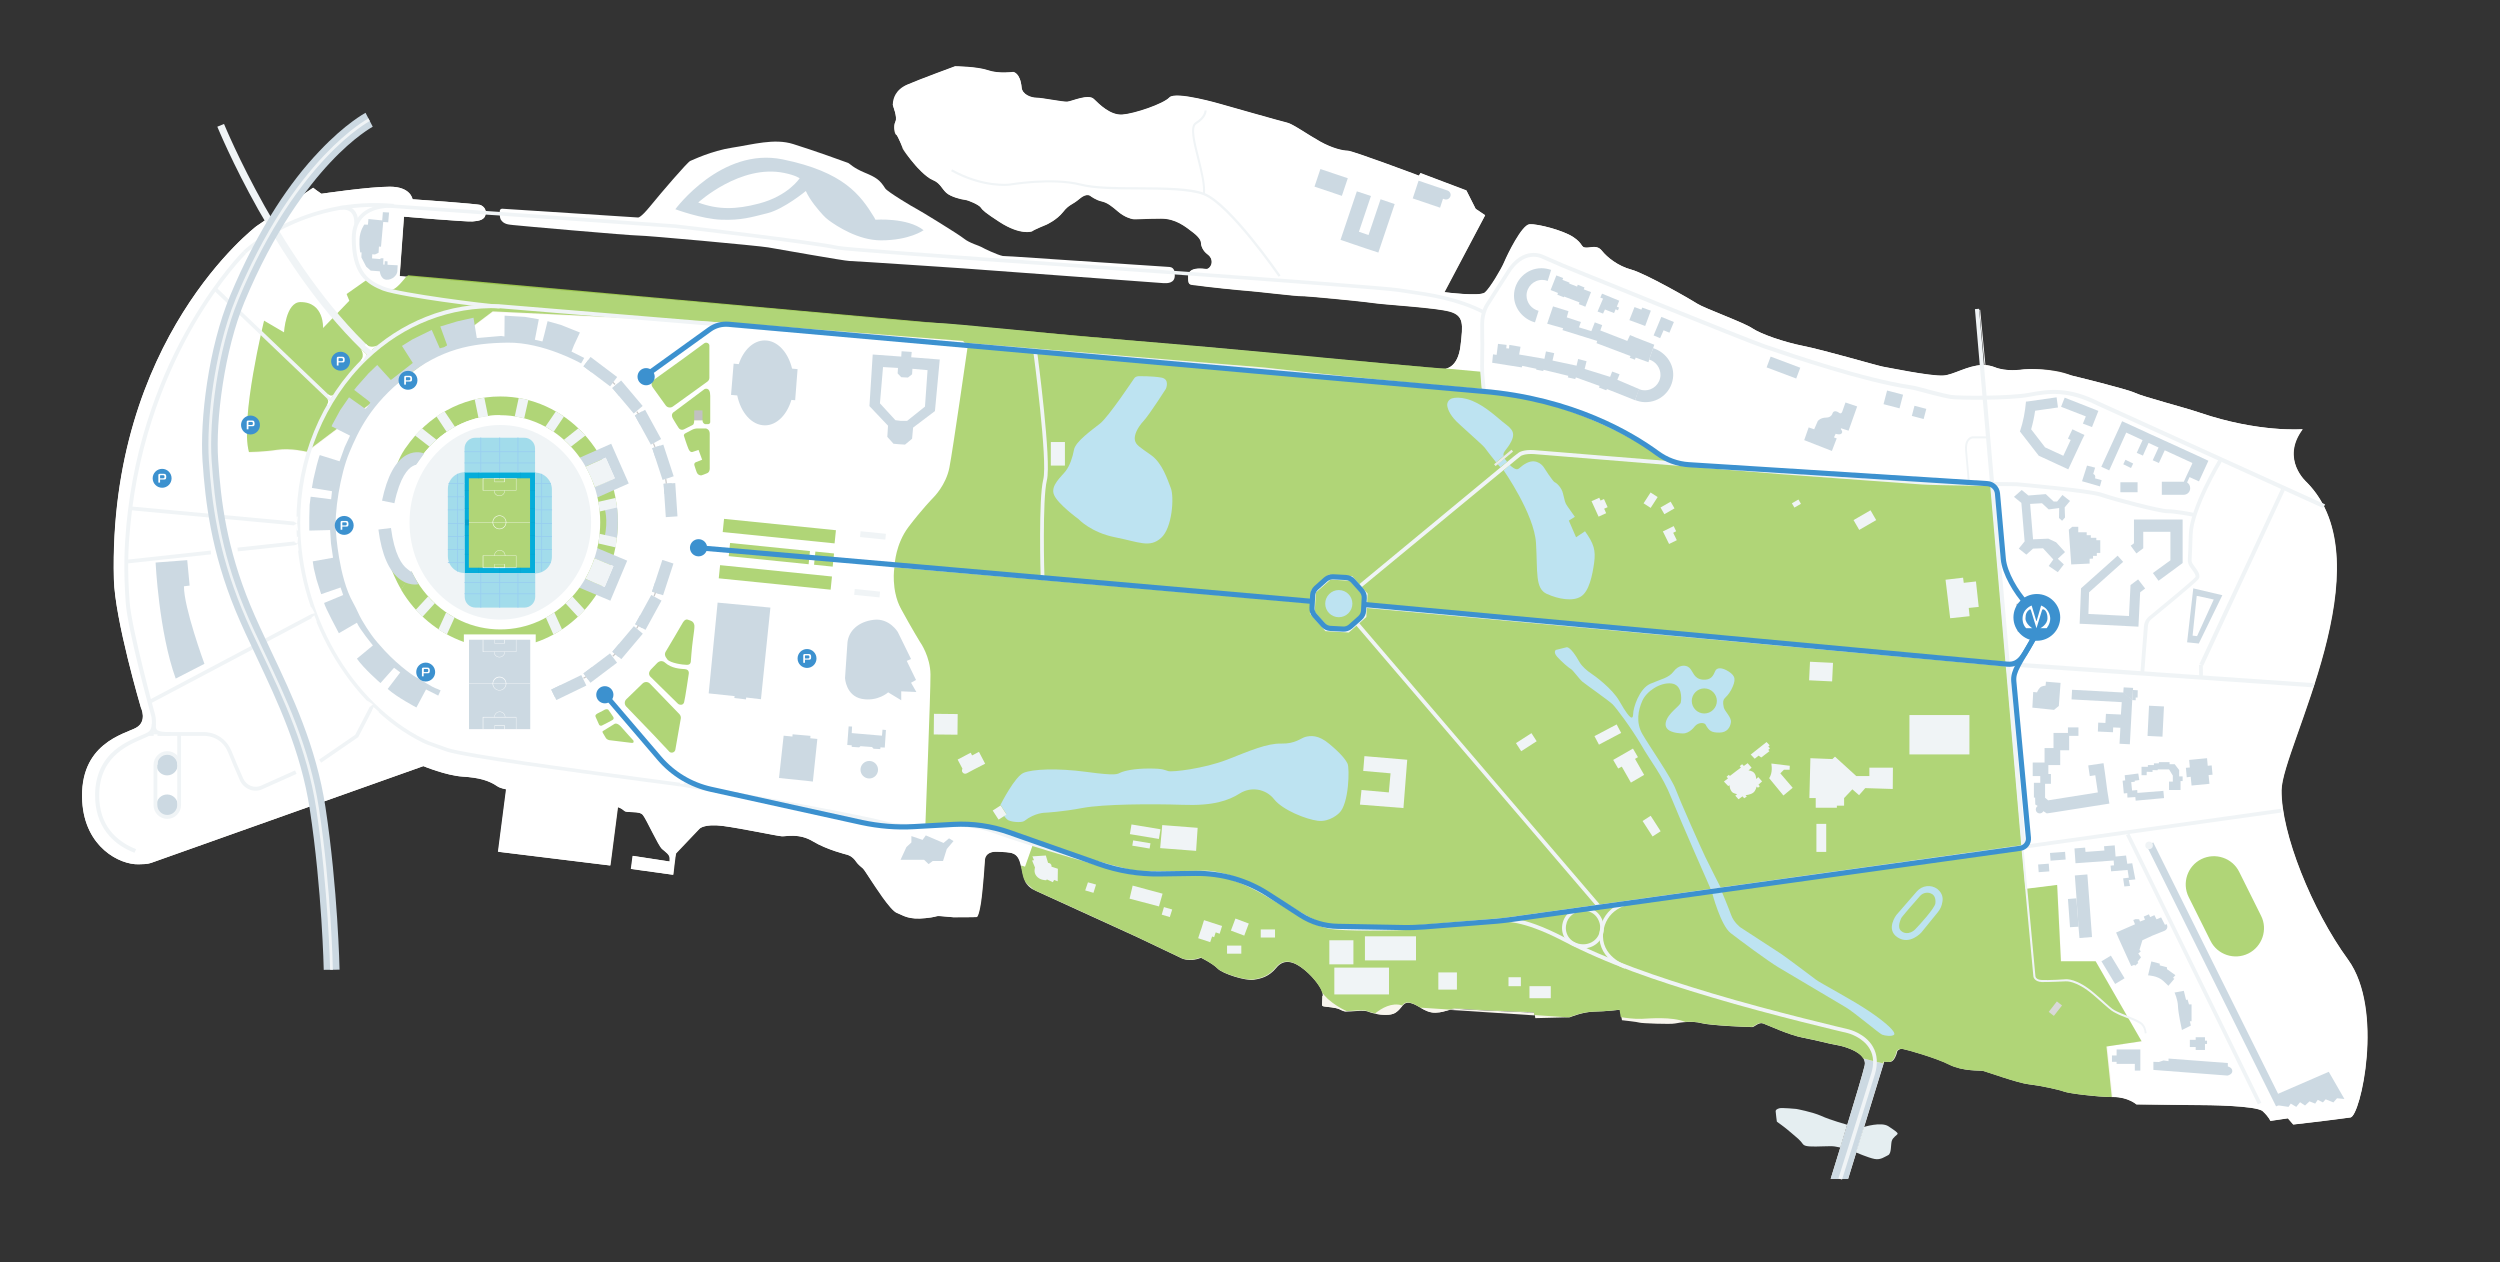 <?xml version="1.0" encoding="utf-8"?>
<!-- Generator: Adobe Illustrator 21.0.2, SVG Export Plug-In . SVG Version: 6.00 Build 0)  -->
<svg version="1.1" id="Layer_1" xmlns="http://www.w3.org/2000/svg" xmlns:xlink="http://www.w3.org/1999/xlink" x="0px" y="0px"
	 viewBox="0 0 1454.1 734.1" style="enable-background:new 0 0 1454.1 734.1;" xml:space="preserve">
<rect x="0" y="0" width="1454.1" height="734.1" fill="#333333" stroke="none"/>
<style type="text/css">
	.st0{fill:#F8F5ED;}
	.st1{fill:none;stroke:#FFFFFF;stroke-width:2;stroke-miterlimit:10;}
	.st2{fill:#FFFFFF;}
	.st3{fill:#CCD9E2;}
	.st4{fill:#9CC44D;}
	.st5{fill:#B0D577;}
	.st6{fill:#BDE3F1;}
	.st7{fill:#E5EEF1;}
	.st8{fill:#ADADAD;}
	.st9{fill:#F0F4F6;}
	.st10{fill:none;stroke:#FFFFFF;stroke-miterlimit:10;}
	.st11{fill:#C1C1C1;}
	.st12{fill:#D8D8D8;}
	.st13{fill:#EAEAEA;}
	.st14{fill:none;stroke:#FFFFFF;stroke-width:9;stroke-miterlimit:10;}
	.st15{fill:#04ADDA;}
	.st16{fill:#04A0CE;}
	.st17{fill:#A2DCEB;}
	.st18{fill:#98CEF0;}
	.st19{fill:#C9C9C9;}
	.st20{fill:#3C91CF;}
	.st21{fill:none;stroke:#3C91CF;stroke-width:11;stroke-miterlimit:10;}
	.st22{fill:none;stroke:#3C91CF;stroke-width:3;stroke-linecap:round;stroke-linejoin:round;stroke-miterlimit:10;}
	.st23{fill:none;stroke:#3C91CF;stroke-width:3;stroke-miterlimit:10;}
</style>
<g id="base">
	<path class="st0" d="M246.3,445.6L87.9,501.9c-2.3,0.8-4.8,0.7-7.2,0.8c-11,0.3-31.3-9.9-32.8-36.5c-2-33.8,24.6-39.2,31.3-42.9
		c6.8-3.7,2.8-11.8,2.8-11.8s-15.2-51.3-15.7-74.6c-3.4-140.1,83-205.4,83-205.4l32.9-22.3l1.8,1.4l3,2.1c0,0,27.6-4.1,39.8-4.1
		c12.2,0,13.2,7.3,13.2,7.3s38.5,2.6,39.7,3.4c1.2,0.7,3.3,1.9,2.8,5.3s-4,3.9-7.6,4.2S235,126,235,126l-2.5,34.6
		c0,0,70.4,6.5,74.5,6.9c4.2,0.4,77.7,6.7,77.7,6.7s62.7,5.6,72.3,6.4s81.7,7.7,87.8,7.6s77.5,7.1,79.8,7.4
		c2.3,0.2,78.7,6.6,78.7,6.6s65.1,6,66.7,6.2c1.6,0.2,69.6,6.7,70.6,6.3s7.4-1.2,8.9-13.5s2.1-17.5-6.3-19.9
		c-8.4-2.3-37.4-4-43.7-4.9c-6.3-1-40.8-4.3-42.6-4.1s-27.9-2.9-31.5-3.1s-25.3-2.5-27.5-2.9s-4.9-0.3-5.9-1c-1.1-0.7-0.8-3-0.9-4
		c0-1-0.6-6.2,10.4-4.7c1.2,0.2,2.4-0.9,3-2.5c0.8-2.1,0-4.5-1.9-5.9c-1.5-1.1-3.9-3.4-4.1-7.1c0,0,0.2-2.1-4.4-5.7
		c-4.7-3.6-10.2-8.2-18.8-8.2s-15.1,0.6-16.4,0.3s-4.7-1.1-8.5-4.3s-6.2-5.2-9.6-6c-3.4-0.7-6.5-3.1-6.5-3.1s-2.1-2.1-6.4,1.6
		c-4.3,3.7-6,3.1-9.6,7.7s-9.6,7.3-9.6,7.3s-7.4,3-8.4,3.9c0,0-6.5,2.6-18.9-5.4c-8.3-5.4-9.8-6.8-10.9-8.4c-1-1.6-7.2-4.3-9.2-4.5
		s-8.2-1.7-10.9-4.1c-2.7-2.5-3.6-5.7-7.8-7.4c-4.2-1.7-9.9-8.3-9.9-8.3s-5.2-5.9-7.6-9.9c0,0-2.6-7.9-3.7-8.1
		c-1.1-0.2-2-4.9-0.6-7.6s-1.4-9.1-1.5-9.8s1.6-8.7,8.4-11.7c6.8-2.9,27.8-10.7,27.8-10.7s12.7,0.1,19.1,2.3c6.4,2.2,14.7,1,14.7,1
		s4.1,0.3,4.9,9c0.4,4.1,5.4,6,8.7,6s15.5,2.6,17.9,2.3c2.5-0.2,12.2-4.7,15.4-1.6s9.6,9.6,16.6,9.1s23.8-6.1,27.4-10
		c3.6-3.8,29.9,3.9,29.9,3.9s35.4,10.1,38.6,10.8c3.2,0.7,12.2,7.1,19.2,11s13.2,5.3,16,5.3s41.4,14.5,41.4,14.5l0.9-1.5l26.7,10.1
		l5.4,10.7l5.5,3.7L840.2,170c0,0,20.6,2.6,23.6,0.2s9.5-13.5,11.3-17.8s10.2-21.5,14.7-21.9s19.3,3.4,25.3,7.4s4.3,6.1,7.5,6.2
		s6.3-1.8,9.3,1.9s9.3,8.8,17.1,10.9c7.9,2.1,34.2,17.1,38.3,19.8c4.2,2.7,27,10.9,32,14.3s18.2,8,29.8,10.3
		c11.6,2.3,43.7,11.6,46,12s27.8,5.7,35.4,5.2c5.9-0.4,13.9-5.8,22.4-6.1h1.2l1.7,0.1l1.7,0.3c0.9,0.2,1.8,0.5,2.7,0.8
		c6.9,2.8,15.2,1.6,17.3,1.3c2-0.2,16.5-1.1,27.6,3.6c0,0,32.1,7.8,36.9,10.1s28.2,8.3,37.3,11.4c33.4,11.6,60.1,9.7,60.1,9.7
		c-13.1,17.6,2.4,30.9,2.4,30.9c46.5,47.2-14.4,154.2-14.7,179c-0.3,24.8,17.5,69.6,38.7,98.6c21.1,29,7.3,90.9,1.3,91.8
		c-12.9,1.8-33.3,4.1-33.3,4.1l-3.1-3.6l-10.2,1.5c0,0-0.7-2.1-4.4-5.6s-33.9-3.6-37.2-3.6s-36.3-0.4-36.3-0.4s-4.9-4.3-13.5-4.3
		s-25.6-2.1-28.4-3.2c-2.8-1.1-13.9-3.5-20.3-4.2c-6.5-0.7-25.5-7.6-27-7.9c-1.5-0.2-11.6,0.4-19.5-3.6s-25.1-8.8-27.1-9.1
		c-2-0.3-3.2,1.2-3.2,1.2c-0.6,2.8-1.9,5.4-3.4,6.1s-4.2,0-4.2,0l-21,68.2h-10.2c0,0,18.3-58.9,19.8-66c1.5-7.2-11.6-11-16-11.7
		c-4.4-0.7-11.5-2.7-19.8-4.3s-20.6-7.4-23.2-8.3c-2.6-0.9-5.1,2-6.3,2.1c-1.2,0.1-24.7-0.9-29.7-2.3s-12.7-0.4-15.3,0.2
		c-2.6,0.6-19.7-0.1-20.7-0.5s-10.2-1.4-10.2-1.4l-1-6.1c0,0-8.2,1-15,1.1s-14.3,3.3-14.3,3.3l-20.1,0.5l-0.5-3.2
		c0,0-0.4-0.2-4.1-0.3s-32.4-1.4-38.8-1.9s-8.3,2-14.4,2.2c-6.1,0.2-9.8-4.3-14.5-5.5c-4.8-1.3-4.8,2.8-8.9,5.5
		c-4.1,2.7-13.7,0.5-16.1-0.6c-2.5-1.1-9.8,0.1-12.5,0s-2.9-1.2-6.1-2c-3.2-0.8-7.6-0.7-7.9-1.4c-0.3-0.7,0.4-5.8,0-7.7
		s-3.9-7.8-10.3-13.1c-6.4-5.3-12.2-6.6-16.5-1.3c-4.4,5.3-8.8,6.3-13.3,7c-4.4,0.7-17.8-3.4-20.8-6.5s-9.7-6.3-9.7-6.3
		c-7.4,2.9-11.9,0-11.9,0l-25.2-12c0,0-48.8-22.3-57.6-26.3c-8.8-3.9-8.2-8-10-15.8s-5.7-7.1-13.5-7.6c-7.9-0.4-7.5,5.2-7.5,5.2
		s-1,15.9-2.3,24.6c-1.4,8.7-2.5,8.2-2.5,8.2s-12,0.2-13.4,0.1c-14.2-1.3-5.8-0.6-16,0.5s-12.9-1.5-16.8-3
		c-3.9-1.5-13.6-17-14.6-18.3c-1-1.3-4.6-7.1-5.1-7.5c-0.6-0.4-3.2-2.7-3.8-3.7c-2.4-3.8-5.6-4.4-5.6-4.4s-11.6-2.8-19.7-7.7
		c-8.1-4.9-15.5-2.8-18.3-3c-2.7-0.2-22.9-4.5-34.1-6c-11.2-1.5-13.8,1.7-13.8,1.7s-13.2,13.8-13.6,14.3c-0.3,0.5-1.6,12.4-1.6,12.4
		l-24.5-3.4l1-7.6l21.5,3.3c0,0,0,0.1,0-2s-2.2-3.4-4.4-5.3c-2.2-1.9-9-17-11.1-19.7c-2.2-2.8-9.4-0.9-10.9-2.5
		c-1.5-1.5-3.8-2.2-3.8-2.2l-4.4,34l-65.2-8l4.7-36.3c0,0-3.4-0.6-5-1.7c-5.1-3.5-10.8-5.1-20.3-5.7
		C259.6,451.1,246.3,445.6,246.3,445.6"/>
	<path class="st1" d="M1177.1,493.9"/>
	<g>
		<path class="st2" d="M596.3,504.4l4.9-13.8l-4.5-1.4c0,0-22-6.8-23.9-7.6s-13.3-2.2-13.3-2.2l-21.8,0.6l0.4-17.6l1.4-36.1
			l0.9-31.1l-0.4-5.9l-1.4-6.5l-2.9-7.4l-7.1-12l-6.8-12.9l-2.5-10.7v-10.7l2.1-9.3l4.8-11.1l5.8-8.6l9.5-10.1l8-11.6l2.8-11
			l10.2-66.1l-2.2-2.7l-136-10.5l-137.7-6.6l-108.2,81.6c0,0-9.2-2.3-17.1-1.1c-7.9,1.2-16.4,1.3-16.4,1.3
			c-5.3-19.1,8.8-76.4,8.8-76.4l11.6,6.8c0,0,0.9-17.6,9.5-17.6c14-0.1,13.2,15.1,13.2,15.1l15.3-15.9l-1.6-3.9l11.8-8.3l0.6,0.4
			c0,0,11.3,5.9,14.3,5.3c2.4-0.5,6.6-5.7,8.2-7.8c-2.7-0.2-4.2-0.4-4.2-0.4l2.5-34.6c0,0,36.3,3.1,39.9,2.8s7.1-0.8,7.6-4.2
			c0.5-3.4-1.6-4.6-2.8-5.3c-1.2-0.7-39.7-3.4-39.7-3.4s-0.9-7.3-13.2-7.3c-12.2,0-39.8,4.1-39.8,4.1l-3-2.1l-1.8-1.4l-32.9,22.3
			c0,0-86.4,65.3-83,205.4c0.6,23.4,15.7,74.6,15.7,74.6s3.9,8.1-2.8,11.8c-6.8,3.7-33.3,9.1-31.3,42.9
			c1.6,26.6,21.8,36.8,32.8,36.5c2.5-0.1,4.9,0,7.2-0.8l158.4-56.3c0,0,13.3,5.5,22.8,6.1s15.2,2.2,20.3,5.7c1.6,1.1,5,1.7,5,1.7
			l-4.7,36.3l65.2,8l4.4-34c0,0,2.2,0.7,3.8,2.2c1.5,1.5,8.8-0.3,10.9,2.5c2.2,2.8,8.9,17.8,11.1,19.7c2.2,1.9,4.4,3.3,4.4,5.3
			c0,1.9,0,2,0,2l0,0l0,0l-21.5-3.3l-1,7.6l24.5,3.4c0,0,1.3-11.8,1.6-12.4c0.3-0.5,13.6-14.3,13.6-14.3s2.6-3.1,13.8-1.7
			c11.2,1.5,31.3,5.8,34.1,6c2.7,0.2,10.1-2,18.3,3c8.1,4.9,19.7,7.7,19.7,7.7s3.2,0.6,5.6,4.4c0.6,1,3.3,3.3,3.8,3.7
			c0.6,0.4,4.1,6.1,5.1,7.5c1,1.4,10.7,16.9,14.6,18.3c3.9,1.5,6.6,4.1,16.8,3s1.8-1.8,16-0.5c1.4,0.1,13.4-0.1,13.4-0.1
			s1.2,0.5,2.5-8.2c1.3-8.7,2.3-24.6,2.3-24.6s-0.3-5.7,7.5-5.2c7.9,0.4,11.7-0.2,13.5,7.6c0.2,0.8,0.4,1.6,0.5,2.4
			c-0.1-1.1-0.1-1.8-0.1-1.8L596.3,504.4z"/>
		<path class="st0" d="M595.5,511c0.9,2.6,2.4,4.7,5.9,6.7c-1.8-1.5-3.1-2.6-3.6-3.1C596.8,513.6,596.1,512.4,595.5,511z"/>
		<path class="st0" d="M800.1,589.7c3.8,0.7,8.8,1.1,11.5-0.7c1.9-1.2,3-2.8,4-4C809.7,583.2,803.8,586.7,800.1,589.7z"/>
		<path class="st0" d="M769.1,579.2c0,2.3-0.3,5.2-0.1,5.7c0.3,0.7,4.7,0.7,7.9,1.4c3.2,0.7,3.4,1.8,6.1,2c0.1,0,0.2,0,0.3,0
			c-3.5-1.8-7.3-4.1-10.8-7C771.5,580.4,770.4,579.8,769.1,579.2z"/>
		<path class="st0" d="M703.1,202c0,0-4.7-0.4-11.9-1l59.4,5.4C730.9,204.6,703.1,202,703.1,202z"/>
		<path class="st0" d="M835,589c3.6-0.1,5.7-1.1,8.2-1.7l-16.9-1.1C828.8,587.7,831.5,589.2,835,589z"/>
		<path class="st3" d="M1084.6,619.6c-1.5,7.2-19.8,66.1-19.8,66.1h10.1l20.6-67.1c-3.3-0.7-7.2-1.7-11.6-2.9
			C1084.6,616.9,1084.9,618.2,1084.6,619.6z"/>
		<path class="st2" d="M1365.6,558.1c-21.1-29-39-73.7-38.7-98.6c0.3-24.8,61.2-131.8,14.7-179c0,0-15.5-13.3-2.4-30.9
			c0,0-24.6,2.3-60.1-9.7c-9.1-3.1-32.5-9.1-37.3-11.4s-36.9-10.1-36.9-10.1c-14.9-4.4-25.6-3.8-27.6-3.6c-2,0.2-10.4,1.5-17.3-1.3
			c-0.9-0.4-1.8-0.6-2.7-0.8l-1.7-0.3l-1.7-0.1h-1.2c-8.4,0.3-16.5,5.7-22.4,6.1c-7.6,0.5-33.1-4.9-35.4-5.2
			c-2.3-0.3-34.3-9.7-46-12c-11.6-2.3-24.8-7-29.8-10.3c-5-3.4-27.8-11.6-32-14.3c-4.2-2.7-30.5-17.7-38.3-19.8
			c-7.9-2.1-14.2-7.2-17.1-10.9s-6.1-1.8-9.3-1.9c-3.2-0.1-1.5-2.3-7.5-6.2c-6-3.9-20.8-7.7-25.3-7.4c-4.5,0.3-12.9,17.6-14.7,21.9
			c-1.8,4.3-8.4,15.3-11.3,17.8s-23.6-0.2-23.6-0.2l23.8-44.8l-5.5-3.7l-5.4-10.7l-26.7-10.1l-0.9,1.5c0,0-38.6-14.5-41.4-14.5
			s-9-1.4-16-5.3s-16-10.3-19.2-11s-38.6-10.8-38.6-10.8s-26.3-7.7-29.9-3.9c-3.6,3.8-20.4,9.5-27.4,10s-13.4-6-16.6-9.1
			s-12.9,1.4-15.4,1.6c-2.5,0.2-14.6-2.3-17.9-2.3c-3.3,0-8.4-2-8.7-6c-0.8-8.7-4.9-9-4.9-9s-8.4,1.2-14.7-1
			c-6.4-2.2-19.1-2.3-19.1-2.3s-21,7.7-27.8,10.7c-6.8,2.9-8.4,8.1-8.4,11.7c0,0.7,2.8,7.1,1.5,9.8s0,6.7,0.6,7.6
			c0.5,0.8,1.1,2,1.7,3.3c2.1,4.8,4.9,9.3,8.4,13.3c0.7,0.8,1.2,1.4,1.2,1.4s5.7,6.6,9.9,8.3c4.2,1.7,5.1,4.9,7.8,7.4
			s8.9,3.9,10.9,4.1s8.1,2.9,9.2,4.5c1,1.6,2.6,3,10.9,8.4c12.4,8,18.9,5.4,18.9,5.4c1-0.9,8.4-3.9,8.4-3.9s6-2.7,9.6-7.3
			c3.6-4.6,5.3-4,9.6-7.7s6.4-1.6,6.4-1.6s3.1,2.3,6.5,3.1c3.4,0.7,5.8,2.7,9.6,6c3.8,3.2,7.2,4.1,8.5,4.3c1.3,0.3,7.9-0.3,16.4-0.3
			s14.1,4.6,18.8,8.2s4.4,5.7,4.4,5.7c0.2,3.7,2.6,6,4.1,7.1c1.8,1.4,2.7,3.7,1.9,5.9c-0.6,1.5-1.8,2.6-3,2.5
			c-11-1.5-10.4,3.7-10.4,4.7s-0.2,3.2,0.9,4c1.1,0.7,3.8,0.6,5.9,1c2.2,0.4,23.9,2.8,27.5,2.9c3.6,0.2,29.7,3.3,31.5,3.1
			s36.3,3.2,42.6,4.1c6.3,1,35.3,2.6,43.7,4.9c8.4,2.3,7.7,7.5,6.3,19.9c-1.4,12-7.5,13.1-8.8,13.5l20.8,1.9l0.7,11.3l17.1,1.9
			l25.4,5.9l18.3,6.8l19.5,8.8l26.3,15.4l1.9,3.6l17.2,0.9l37.7,3.4l27.5,2.1l30,2.1l27.4,2l20.6,0.8l27,0.8l20.2,235l18.4-2.3
			l2.2,44.4h20.2l26.7,46.5l-20.1,2.8l3.1,29.4c0.1,0,0.2,0,0.4,0c8.6,0,13.5,4.3,13.5,4.3s32.9,0.4,36.3,0.4s33.5,0.2,37.2,3.6
			c3.7,3.4,4.4,5.6,4.4,5.6l10.2-1.5l3.1,3.6c0,0,20.3-2.3,33.3-4.1C1372.9,649,1386.7,587.1,1365.6,558.1z"/>
		<path class="st4" d="M840.4,214.6L840.4,214.6l-89.7-8.1c10.4,1,18.6,1.7,19.1,1.8C771.4,208.5,839.3,214.9,840.4,214.6z"/>
		<path class="st4" d="M595.5,511c-0.6-1.6-0.9-3.5-1.3-5.6C594.4,506.9,594.7,509,595.5,511z"/>
		<path class="st4" d="M384.5,174.1c0,0,62.7,5.6,72.3,6.4s81.7,7.7,87.8,7.6s77.5,7.1,79.8,7.4c1.7,0.2,45.3,3.8,66.9,5.6l-454-41
			c0,0-0.3,0.3-0.7,0.9c15.2,1.4,66.8,6.1,70.3,6.5C311,167.9,384.5,174.1,384.5,174.1z"/>
		<path class="st0" d="M888.2,588.8c-3.7-0.1-32.4-1.4-38.8-1.9c-2.6-0.2-4.5,0.1-6.2,0.5l6.7,0.4l42.7,2.8l-0.2-1.5
			C892.3,589.1,892,588.8,888.2,588.8z"/>
		<path class="st5" d="M1245.6,605.6l-26.7-46.5h-20.2l-2.2-44.4l-18.4,2.3l-20.2-235l-27-0.8l-20.6-0.8l-27.4-2l-30-2.1l-27.5-2.1
			l-37.7-3.4l-17.2-0.9l-1.9-3.6l-26.3-15.4l-19.5-8.8l-18.3-6.8l-25.4-5.9l-17.1-1.9l-0.7-11.3l-20.8-1.9h-0.1
			c-1,0.4-69-6.1-70.6-6.3c-0.6-0.1-8.7-0.9-19.1-1.8l-59.4-5.4c-21.6-1.8-65.2-5.4-66.9-5.6c-2.3-0.2-73.7-7.5-79.8-7.4
			s-78.2-6.8-87.8-7.6c-9.6-0.8-72.3-6.4-72.3-6.4s-73.5-6.3-77.7-6.7c-3.6-0.4-55.1-5.1-70.3-6.5c-1.6,2.1-5.8,7.3-8.2,7.8
			c-3.1,0.7-14.3-5.3-14.3-5.3l-0.6-0.4l-11.8,8.3l1.6,3.9l-15.3,15.9c0,0,0.8-15.2-13.2-15.1c-8.5,0.1-9.5,17.6-9.5,17.6l-11.6-6.8
			c0,0-14.1,57.3-8.8,76.4c0,0,8.6-0.1,16.4-1.3c7.9-1.2,17.1,1.1,17.1,1.1l108.3-81.6l137.7,6.6l135.9,10.6l2.2,2.7l-10.2,66.1
			l-2.8,11l-8,11.6l-9.5,10.1l-5.8,8.6l-4.8,11.1l-2.1,9.3v10.7l2.5,10.7l6.8,12.9l7.1,12l2.9,7.4l1.4,6.5l0.4,5.9l-0.9,31.1
			l-1.4,36.1l-0.4,17.6l21.8-0.6c0,0,11.4,1.4,13.3,2.2c1.9,0.8,23.9,7.6,23.9,7.6l4.5,1.4l-4.9,13.8l-2.2-0.7c0,0,0,0.7,0.1,1.8
			c0.4,2.1,0.8,4,1.3,5.6c0.5,1.3,1.3,2.6,2.3,3.6c0.5,0.5,1.8,1.6,3.6,3.1c0.7,0.4,1.4,0.8,2.3,1.1c8.8,3.9,57.6,26.3,57.6,26.3
			l25.2,12c0,0,4.4,2.9,11.9,0c0,0,6.7,3.3,9.7,6.3c3,3.1,16.3,7.1,20.8,6.5c4.4-0.7,8.9-1.7,13.3-7c4.4-5.3,10.1-4,16.5,1.3
			c6.4,5.3,10,11.2,10.3,13.1c0.1,0.5,2.5,3.1,3.5,4c3.4,3,7.2,5.3,10.8,7c2.9,0,9.8-1.1,12.1,0c0.9,0.4,2.6,0.9,4.6,1.3
			c3.7-3,9.7-6.5,15.6-4.6c1.2-1.3,2.4-2.2,4.9-1.5c2,0.5,3.9,1.7,5.8,2.8l16.9,1.1c1.7-0.5,3.6-0.8,6.2-0.5
			c6.3,0.6,35.1,1.8,38.8,1.9c3.7,0.1,4.1,0.3,4.1,0.3l0.2,1.5l19.3,1.3h1c0,0,7.5-3.2,14.3-3.3s15-1.1,15-1.1l0.7,4.3
			c2.2,0.4,8,1.2,12.1,1c4.7-0.2,17.5-1.4,25.5,1.8c3-0.2,6.4-0.1,9,0.6c5,1.4,28.6,2.5,29.7,2.3c1.2-0.1,3.7-3,6.3-2.1
			c2.6,0.9,15,6.8,23.2,8.3s15.3,3.6,19.8,4.3c3.5,0.6,12.6,3.1,15.4,7.8c4.3,1.2,8.3,2.2,11.6,2.9l0.3-1.1c0,0,2.6,0.7,4.2,0
			c1.5-0.7,2.9-3.3,3.4-6.1c0,0,1.2-1.5,3.2-1.2c2,0.3,19.2,5.1,27.1,9.1s18,3.3,19.5,3.6c1.5,0.3,20.5,7.2,27,7.9
			c6.5,0.7,17.5,3.1,20.3,4.2s19.3,3.1,28,3.2l-3.1-29.4L1245.6,605.6z"/>
	</g>
	<path class="st2" d="M538.2,480.9l-2.2-0.1c0-0.8,3.1-78.2,3-88.4c-0.1-9.8-5.8-17.8-5.8-17.9v-0.1c0-0.1-4.3-7-11-19.2
		c-6.4-11.7-4.3-25-4.2-25.6l2.2,0.4l-1.1-0.2l1.1,0.2c0,0.1-2.1,13.2,3.9,24.2c6.4,11.7,10.6,18.5,10.9,19
		c0.5,0.7,6.1,8.8,6.2,19.1C541.3,402.7,538.2,480.2,538.2,480.9z"/>
	<g>
		<path class="st5" d="M259.2,302.1l-21,33.6l-10.9-5.4c0,0,2.8,7.2,6.1,12.7"/>
		<path class="st5" d="M233.3,343c8.4,14.2,21.3,25,36.5,30.4V369h41.8v4.6c27.7-9.4,47.7-37.1,47.7-69.8
			c0-40.4-30.6-73.2-68.3-73.2c-22.5,0-42.5,11.7-54.9,29.7c0,0-3.5,4.2-6.6,13.7s9.5-4.7,9.5-4.7s9.1,0.1,8.7,1.6
			s10.4,29.2,10.4,29.2"/>
	</g>
	<path class="st2" d="M520.2,330.1l-2.2-0.3l0.2-1.7c0-1,0.7-12.7,8.6-23.1c7.9-10.4,14.2-16.9,14.3-16.9l0,0
		c0.1-0.1,7-6.9,8.9-16.5c2-10,10.7-70.9,10.8-71.5l2.2,0.3c-0.1,0.6-8.8,61.5-10.8,71.6c-2,10.2-9.1,17.2-9.6,17.7
		c-0.3,0.3-6.5,6.7-14.1,16.7s-8.1,21.8-8.1,21.9v0.1L520.2,330.1z"/>
	<path class="st1" d="M516.7,331.2"/>
	<path class="st2" d="M524.8,309.9l-101.5-9.3c-3.2-0.3-5.6-3-5.6-6.2l1.4-106.4h2.2l-1.4,106.4c0,2,1.5,3.8,3.6,4l101.5,9.3
		L524.8,309.9z"/>
	<path class="st6" d="M659.6,220.2c0,0-14.8,22.2-19.7,26.1s-14.3,10.5-15.2,15.2s-2.4,9.2-4.8,12.4c-2.4,3.2-9.2,8.6-6.8,14
		c2.3,5.4,14.3,14.1,14.3,14.1s7.1,7.7,21.2,10.5s20.1,6.3,26.7,0.4c6.6-5.8,7.7-23.9,5.7-29s-4.9-14.5-11.5-19.2s-8.8-5.8-9.4-8.7
		c-0.6-2.9,1.5-7.3,5-11.1s13-18.7,13-18.7s2.6-5.7-2.7-6.6s-12.6-0.8-12.6-0.8S660.6,218.6,659.6,220.2z"/>
	<path class="st6" d="M878.1,270.4c0,0,2,2.1,3.8,2.5c1.7,0.4,2.3-1.8,6.3-3.7c6.1-2.9,9.6,2.4,9.6,2.4s5.4,8.5,6.5,8.9
		s4.1,3.2,4.8,6.6c0.4,1.7,0.8,3.3,1.1,4.4c0.3,1.1,0.8,2.1,1.5,3c0.9,1.3,2.5,3.5,4.3,6.1l-3.5,2.2l4.2,9.7l5.2-3.5
		c5.2,7.3,6.3,11.1,5.3,18.4c-1,7.2-2.9,16.5-7.6,19.5c-4.7,3.1-13.2,1.6-20-1.5c-6.8-3.2-5.2-12.6-6.2-29.5s-18.8-42.3-18.8-42.3"
		/>
	<path class="st6" d="M870.2,268.9c-2.3-2.9-5.9-7.4-6.7-8.6c-0.7-1-5-4.7-14.5-13.4c-5.3-4.7-6.8-8.4-7.2-10.8
		c-0.3-2,0.9-3.8,2.8-4.4c1.8-0.5,4.6-0.7,8.7,0.4c8.4,2.3,15.9,9.3,20.4,13c4.4,3.6,8.4,5.5,5.3,11.7c-2.6,5.1-5.2,6-4.4,8.4"/>
	<path class="st1" d="M872.3,271.5"/>
	<path class="st6" d="M582.2,467.6c0,0,8.1-16,13.2-18.1s19.1-2.9,36.8-0.5s17.6,1.2,19.7,0.3c2-0.9,7.6-2.3,16.4-2.3
		s8.9,0.9,11.2,1.5c2.3,0.7,20.6-1.4,34.1-6.6c13.5-5.3,23.4-9.6,31.6-9.4c8.2,0.2,11.4-3.2,14.1-3.9c2.8-0.7,7.4-1.4,13.9,4.1
		c6.6,5.5,9.4,9,10.6,11.5s0.9,23.4-4.9,28.7c0,0-5.3,5.4-12.4,4.5c-7-0.9-20.5-6.3-25.4-12.5s-13.5-7.5-20-3.4s-15.3,7.3-33.4,6.6
		c-18.1-0.6-45.8-0.4-57.8,1.8c-12,2.3-21.9,2.8-21.9,2.8s-6-0.1-12.2,4.8c-1.6,1.2-8.4,0.6-9.9-0.8s-1.9-2.2-1.9-2.2l1.4-1
		l-3.5-5.5L582.2,467.6z"/>
	<path class="st6" d="M1087.5,588.4c-10.3-7-29.1-16.8-31.3-18.6c-2.3-1.8-18.8-14.1-20.4-15.1s-23.5-15.3-23.5-15.3
		s-3.9-2.9-5.4-7.2c-1.5-4.2-5.4-13.5-5.4-13.5l-5.6,0.8c0,0,4.9,18.7,10.7,23.2s21.7,16.3,27.9,20c6.2,3.7,34.2,20.3,39.1,23.2
		s19.3,15.1,21.1,15.9c1.8,0.7,5.8,1.2,7,0C1102.8,600.4,1097.8,595.4,1087.5,588.4z"/>
	<path class="st7" d="M1070.4,667.5c0,0-0.8-0.3-3.4-0.7s-10.6,0.3-14.4,0c-3.8-0.3-3.6-1-5.1-2.8c-1.5-1.8-4.4-3.9-6.6-5.9
		s-7.4-5.7-7.4-5.7s-0.7-5-0.7-6s0.9-1.4,2.2-1.8c1.4-0.4,9.8,0.4,9.8,0.4s9.3,1.7,14.6,4.1c5.3,2.4,15,5.1,15,5.1"/>
	<path class="st7" d="M1084.1,655.5c0,0,10.1-3.2,14.3-0.4c4.2,2.8,5.5,3.7,5.3,4.4c-0.2,0.7-2.8,2-3.4,4.2
		c-0.6,2.2-0.1,7.3-2.1,8.2s-4.3,2.9-7.9,2.2c-3.6-0.7-10.8-3.8-10.8-3.8"/>
	<polygon class="st8" points="1172.9,351.2 1189.8,350.4 1190.6,366.3 1173.6,367.4 	"/>
	<path class="st2" d="M589.2,149.2l91.2,6.1c1.3,0.1,2.3,1,2.6,2.2c0.2,0.7,0.3,1.6,0.3,2.8c0,4.4-4.2,4.5-6.4,4.4l-116.6-8.6
		c0,0-63.5-4.3-66.2-4.3s-41.4-6.9-47.3-7.9c-5.9-1-70.4-6.9-75.5-6.9c-5,0-70.7-5.8-72.8-6.1c-2.2-0.3-5.5-0.2-7.3-3.3
		c-0.5-0.9-0.6-3.3-0.5-4.9c0-0.8,0.7-1.3,1.4-1.3l78.9,5.1c0,0,1.2,0.8,7.3-6.7s21.6-25.6,23.2-26.2c1.6-0.6,12.1-5.8,24.3-7.7
		c12-1.8,24.6-5.6,35.6-2.1c11,3.4,31.1,10.6,32,11s2.8,2.8,9.5,5.6c6.8,2.8,8.9,4.3,12,9.2c1.2,1.9,16.3,11,18.4,12
		c2,1,24.2,14.6,27.4,17.2s8.9,4.1,10.2,4.9s9,4.5,12.4,5.2C584.6,149,589.2,149.2,589.2,149.2z"/>
	<path class="st1" d="M1401.5,401.4"/>
	<path class="st1" d="M1169.3,384.8"/>
	<polygon class="st9" points="1131.6,337.2 1134.3,359.6 1145.6,358.4 1145.1,353.6 1150.9,353 1149.3,338.2 1142.2,339 1141.8,336 
			"/>
	<polygon class="st3" points="1175.9,285 1171.4,289 1175.7,292.5 1177.6,314.9 1174.2,319.1 1178.6,322.6 1182.5,319.1 
		1188.3,318.9 1194.3,325.4 1191.6,329.2 1196.9,332.8 1200.4,328.3 1196.9,325 1201.1,321.1 1195.9,315.4 1191.4,313.3 
		1182.5,313.7 1180.8,293.1 1187.7,292.7 1191.6,296.3 1197.7,295.5 1197.6,301.3 1199.4,302.9 1201.1,301 1200.9,295.1 1204,291.4 
		1199.6,287.9 1196.5,291.7 1194.5,291.7 1189.9,287.4 1179.8,288.2 	"/>
	<path class="st1" d="M676.2,156.3"/>
	<path class="st1" d="M752.6,183.1"/>
	<polygon class="st9" points="1053,441 1052.4,464.2 1056.1,464.2 1056.1,469.8 1068.4,469.8 1068.4,468.6 1072.6,468.6 
		1072.6,464.2 1077.4,459.1 1081.3,462.5 1084.9,458.4 1100.9,458.9 1101,446.5 1087.3,446.5 1087.3,451.4 1079.7,451.4 
		1067.3,440.1 1065.8,441.5 	"/>
	<path class="st9" d="M1004.3,451.8l1.2-1.1l0.7,0.6l6.4-4.9l-0.7-0.8l1.4-1.1l1,1l2.2-1.6l2.3,2.6l-1.8,1.6c0,0,2.2,0.1,3.4,1.6
		s1,3.4,1,3.4l1.3-1.1l2.2,2.5l-2.1,1.9l0.8,0.9l-1.1,0.9l-0.8-0.7c0,0-0.4,2.4-2,3.6s-4.4,1.4-4.4,1.4l0.7,0.8l-1.5,1l-1-1.1
		l-2.3,1.7l-1.9-2.1l1.1-0.9c0,0-2.3-0.3-3.2-1.5s-1.1-2.3-1.2-3.3v-0.4l-0.8,0.5l-2.5-2.6l2.4-1.9l-0.9-0.9L1004.3,451.8z"/>
	<polygon class="st9" points="793.6,439.8 792.9,448.4 808.8,449.8 807.8,460.9 791.9,459.5 791,468 816.3,470 818.5,441.9 	"/>
	<polygon class="st9" points="658.8,515.1 657,522.7 674.1,527.2 676.2,519.8 	"/>
	<path class="st9" d="M600.5,498.1l0.9,2.2l-1.1,0.2l1.7,4.1c0,0-1,2.8,0.9,5c1.9,2.3,4.7,2.3,5.6,2.4l0.4-0.5l3.5,1.6l0.7-1.3
		l2.1,0.8l0.1-7.3l-3.7-1.2c0,0,0.2-1-0.6-1.7c-0.8-0.6-1.4-0.5-1.4-0.5l-1.3-4.3L600.5,498.1z"/>
	<polygon class="st9" points="632.8,513.2 631.2,517.9 636,519.3 637.5,514.5 	"/>
	<polygon class="st9" points="677,527.6 675.7,532 680.4,533.4 681.8,529 	"/>
	<polygon class="st9" points="676,479.9 674.8,493.3 695.7,494.9 696.6,481.5 	"/>
	<polygon class="st3" points="448.1,353.4 417.4,350.5 412.2,403.3 427.3,404.9 427.1,406 433.9,406.8 434,405.7 442.6,406.7 	"/>
	<path class="st2" d="M468.3,446.8l-9.1-0.9l1.4-13.8l9.1,0.9L468.3,446.8z M459.7,445.4l8.1,0.8l1.3-12.9l-8.1-0.8L459.7,445.4z"/>
	<g>
		<polygon class="st3" points="471.3,429.4 471.4,428 461,427.1 460.9,428.4 455.8,427.9 453.1,452.5 458.6,453.1 468.6,454.1 
			472.8,454.6 475.4,429.8 		"/>
		<path class="st3" d="M468.6,456L468.6,456L468.6,456z"/>
	</g>
	<path class="st3" d="M492.9,373.8v0.2l-1.4,20.4c0,0,0.5,10.3,9.8,12.1c9.3,1.7,15.3-3.8,15.3-3.8l7.6,4.6v-5.2l8.8,0.4l-3.1-5.4
		l2.9-1.6l-5.4-11.1l2.5-1.1l-7.7-15.7c0,0-4.9-8.2-14-7.1C499.1,361.6,493.6,367,492.9,373.8z"/>
	<polyline class="st3" points="514.6,435.1 515.3,424.6 513.3,424.4 513,427.9 495.4,426.4 495.6,422.6 493.6,422.5 492.8,433.3 
		495.4,433.5 495.4,434.4 499.7,434.7 500.5,434 507.2,434.5 508.1,435.5 512,435.7 512.1,434.7 514.6,434.8 	"/>
	<circle class="st3" cx="505.6" cy="447.7" r="5.1"/>
	
		<rect x="956.4" y="288.9" transform="matrix(0.543 -0.84 0.84 0.543 193.968 939.251)" class="st9" width="7.5" height="4.9"/>
	<g>
		<g>
			<polygon class="st9" points="931.2,291.7 930.2,289.5 925.7,291.5 929.8,300.5 934.2,298.5 933.1,296 			"/>
			
				<rect x="932" y="290.7" transform="matrix(0.912 -0.409 0.409 0.912 -38.318 407.382)" class="st9" width="2.6" height="5.2"/>
		</g>
	</g>
	<rect x="966.5" y="293.2" transform="matrix(0.866 -0.5 0.5 0.866 -17.77 524.524)" class="st9" width="6.8" height="4.5"/>
	<rect x="1042.7" y="291.4" transform="matrix(0.866 -0.5 0.5 0.866 -6.441 561.721)" class="st9" width="4.4" height="2.9"/>
	<polygon class="st9" points="973.2,309.9 974.9,309 973.5,306 971.7,306.9 971.7,306.9 967.2,309.1 970.8,316.4 975.3,314.2 	"/>
	<path class="st1" d="M944,526.3"/>
	
		<rect x="449.2" y="276.1" transform="matrix(0.101 -0.995 0.995 0.101 100.267 728.523)" class="st5" width="7.7" height="65.4"/>
	
		<rect x="446.9" y="303" transform="matrix(0.101 -0.995 0.995 0.101 71.436 750.439)" class="st5" width="7.7" height="65.4"/>
	
		<rect x="443.4" y="298.6" transform="matrix(0.101 -0.995 0.995 0.101 81.971 734.496)" class="st5" width="7.7" height="46.7"/>
	
		<rect x="475.2" y="319.7" transform="matrix(0.101 -0.995 0.995 0.101 107.391 769.015)" class="st5" width="7.7" height="10.9"/>
	<path class="st3" d="M1190,396.5l-0.2,2.3c0,0-2.2,0.1-3.2,1.1c-1,0.9-1.8,2.8-1.8,2.8l-2.2-0.2l-0.5,9.1l12.6,1.3l2.8-2.3l1-13.4
		L1190,396.5z"/>
	<path class="st3" d="M1183.7,463.9h-0.7v-8.6h3.7v-3.9h-4.4v-7.9h6.9v-8.4h5.2v-8.8h8.4v-3.2h6.1v4.9h-5.4v8.4h-5.2v8.6h-6.9v5.2
		h1.5v5.7h-3.4v8.1l1.8,1.5l28.9-4.6l-1.5-10l-3.2,0.5l-0.9-6.2l8.9-1.3l0.9,6.2l1.3,9.9l1.2,7.4l-34.2,5.4l-2.2,0.3l-2-1.3
		c-0.4,0.8-1.2,1.3-2.1,1.3c-1.3,0-2.3-1-2.3-2.3c0-0.8,0.4-1.6,1.1-2l-1.1-0.7l-0.3-0.2L1183.7,463.9z"/>
	<path class="st3" d="M222.7,123.4l-0.4,4.8l-8-0.8l-0.3,3.3l-2.1-0.1c0,0-2.6,3.6-2.8,8.4c-0.2,4.7,0.4,7.8,0.4,7.8h0.8l-0.1,2.9
		l2.8,5.4l2.6,2.3l5.3,0.4c0,0,0.4,4.7,3.9,4.9c3.5,0.2,6.2-2.8,6.3-4.8s0.2-3.6,0.2-3.6l-5.9-0.3v-2l-1.6-0.1l-0.1,2h-0.8l0.1-3.7
		h-1.7v0.5l-4.9-0.4l0.1-2.4l1.6,0.1l2.1-1l0.2-3.6l1.2,0.1l1.3-14.4l2.9,0.2l0.5-5.7L222.7,123.4z"/>
	<rect x="272.8" y="372.1" class="st3" width="35.6" height="52"/>
	<path class="st10" d="M384.8,349.3"/>
	<path class="st5" d="M409.7,199.6l-10.9,8L380.2,221c-1.3,0.9-1.6,2.8-0.7,4.1l7.7,10.7c0.9,1.3,2.8,1.6,4.1,0.7l20.1-14.5
		c0.7-0.5,1.2-1.3,1.2-2.2l0,0V210v-8.7C412.8,199.8,411,198.8,409.7,199.6z"/>
	<path class="st5" d="M389.4,437.3l-9.3-9.9l-15.9-16.5c-1.1-1.2-1.1-3,0.1-4.2l9.5-9.2c1.2-1.1,3-1.1,4.2,0.1l17.2,17.8
		c0.6,0.7,0.9,1.5,0.8,2.4l0,0l-1.7,9.7l-1.5,8.6C392.5,437.6,390.6,438.3,389.4,437.3z"/>
	<path class="st5" d="M408.6,244.4c0,1.9,1.5,2.3,1.5,2.3h1.8c0,0,1.2-0.1,1.2-1.2s0-1.5,0-1.5s0-8.1,0-13.7s-3.3-4-3.3-4
		l-18.2,13.6c0,0-1.6,1.1-0.2,3.6c1.1,1.9,2.6,4.3,3.2,5.2c0.3,0.5,0.7,0.9,1.2,1.1c0.6,0.3,1.6,0.3,2.7-0.4l4.5-2.3
		c0,0,0.8-0.3,0.8-2.7"/>
	<path class="st5" d="M398.7,252l3.8-2c1.1-0.6,2.2-0.8,3.4-0.8h4.7c0,0,2.2,0.4,2.2,3s0,20.3,0,20.3s0.1,2-1.4,2.7
		s-3.5,1.3-3.5,1.3s-1.9,0.2-2.7-1.9c-0.4-1.2-1-2.8-1.3-3.9c-0.3-0.8,0.1-1.6,0.9-1.9l3.6-1.4l-2.1-5.7l-3.6,1.2
		c0,0-1.3,0.5-2.3-1.9s-2.6-7.5-2.6-7.5S397.5,252.6,398.7,252z"/>
	<rect x="403.8" y="238.7" class="st11" width="4.8" height="5.7"/>
	<path class="st3" d="M102.2,394.7l16.7-8.6c0,0-12-32.7-11.9-45.1l3.3-0.4l-1.4-14.8l-18.4,1.4C90.5,327.1,92.4,367.6,102.2,394.7z
		"/>
	<path class="st1" d="M101.3,393.4"/>
	<rect x="773.2" y="546.9" class="st9" width="14" height="14"/>
	<rect x="793.9" y="544.6" class="st9" width="29.7" height="14"/>
	<rect x="776.1" y="562.8" class="st9" width="31.8" height="15.6"/>
	<polygon class="st9" points="1018.4,438.8 1027.5,431.6 1029.3,433.5 1028.5,434.3 1029.5,435.2 1028.5,436.2 1029.2,436.9 
		1024.4,440.6 1022.9,439.5 1020.6,441.3 1018.3,438.9 	"/>
	<path class="st9" d="M1030.3,444.1l0.2,2.1c0.1,1.7-0.1,3.4-0.7,4.9c-0.2,0.6-0.5,1.1-0.8,1.5l8.3,10.1l5.4-4.5l-7.2-8.4l2.1-2.1
		h3.3l0.1-2.3L1030.3,444.1z"/>
	<rect x="1056.5" y="479.2" class="st9" width="5.7" height="16.3"/>
	
		<rect x="768.5" y="97.7" transform="matrix(0.319 -0.948 0.948 0.319 426.788 805.926)" class="st3" width="10.8" height="16.8"/>
	<path class="st3" d="M841.9,110.8l-0.9-0.3l0,0l-15.9-5.4l-3.4,10.3l15.9,5.4l1.7-5.2l0,0l0.9,0.3c1.4,0.5,2.9-0.3,3.4-1.7
		C844.1,112.8,843.3,111.3,841.9,110.8z"/>
	<polygon class="st3" points="811.2,118.7 803,115.9 796,136.7 790.4,134.8 797.4,114 789.2,111.3 779.7,139.5 787.9,142.3 
		787.9,142.3 794.4,144.5 794.4,144.5 801.7,146.9 	"/>
	<polygon class="st9" points="956.3,450.7 951,441.4 952.7,440.4 949.8,435.4 938.3,442 941.2,447 943.3,445.9 948.6,455.2 	"/>
	
		<rect x="928.1" y="424.4" transform="matrix(0.884 -0.467 0.467 0.884 -91.233 486.419)" class="st9" width="14.6" height="5.6"/>
	
		<rect x="881.9" y="429.1" transform="matrix(0.841 -0.542 0.542 0.841 -92.496 549.345)" class="st9" width="10.7" height="5.6"/>
	
		<rect x="957.3" y="475.4" transform="matrix(0.841 -0.542 0.542 0.841 -107.367 596.569)" class="st9" width="5.6" height="10.7"/>
	
		<rect x="1191.6" y="584" transform="matrix(0.614 -0.789 0.789 0.614 -0.795 1170.149)" class="st12" width="7.7" height="3.8"/>
	
		<rect x="881.6" y="532.4" transform="matrix(0.987 -0.16 0.16 0.987 -73.704 150.575)" class="st2" width="31.9" height="0.5"/>
	<path class="st1" d="M1166,346"/>
	<path class="st1" d="M70,343.9"/>
	<path class="st1" d="M144.2,140.7"/>
	<path class="st9" d="M78.2,496c-6-2.3-10.9-5.6-14.6-9.8c-4.9-5.5-7.6-12.4-8.2-20.4c-0.7-11.3,2.3-20.4,9-27.3
		c5.6-5.7,12.8-8.7,17.5-10.7c1.7-0.7,3.1-1.3,4.1-1.9c3.5-2,2.1-8.9,2-9.3c-0.7-2.4-13.9-50.7-14.9-66.3
		c-1.3-19.3-0.8-31.4,0.4-44.8c2.2-23.3,7.1-46.2,14.7-68c6-17.5,13.7-34.3,22.9-50c15.6-26.8,30.2-41.4,30.4-41.5l1.6,1.6
		c-0.1,0.1-14.6,14.5-30.1,41.1c-14.2,24.5-32.3,64.7-37.2,117c-1.3,13.2-1.8,25.3-0.4,44.4c1.1,15.5,14.7,65.4,14.9,65.9l0,0
		c0.1,0.4,2,8.8-3,11.7c-1.1,0.6-2.6,1.3-4.3,2c-9.3,4-26.7,11.3-25.2,35.9c1.1,16.9,12.2,24.7,21.4,28.3L78.2,496z"/>
	<path class="st1" d="M77.4,498.6"/>
	
		<rect x="85.6" y="393" transform="matrix(0.883 -0.469 0.469 0.883 -170.652 100.475)" class="st2" width="62.1" height="0.5"/>
	
		<rect x="96.6" y="276.6" transform="matrix(9.040704e-02 -0.996 0.996 9.040704e-02 -208.533 367.333)" class="st2" width="0.5" height="42.5"/>
	<polygon class="st9" points="191.7,233.2 124.1,168.6 125.6,167 130.8,171.9 130.7,171.9 193.2,231.6 	"/>
	
		<rect x="155.3" y="365.1" transform="matrix(0.884 -0.468 0.468 0.884 -151.376 121.338)" class="st2" width="26.5" height="0.5"/>
	<rect x="1079" y="299.2" transform="matrix(0.866 -0.5 0.5 0.866 -5.917 582.895)" class="st9" width="11.4" height="6.6"/>
	<rect x="1110.6" y="415.9" class="st9" width="34.9" height="22.9"/>
	
		<rect x="1053.7" y="384.1" transform="matrix(4.832346e-02 -0.999 0.999 4.832346e-02 617.609 1429.775)" class="st9" width="10.8" height="13.4"/>
	<g>
		<polygon class="st3" points="1235,403.1 1240.2,407.2 1240.7,400.1 1235.2,399.8 1235,402.8 1234.4,402.8 1234.4,402.8 
			1235,402.8 		"/>
		<path class="st3" d="M1240.5,401.3l-0.3,5.9l2,0.1v-1.6h1.1l0.1-4.2C1243.5,401.5,1240.6,401.3,1240.5,401.3z"/>
		<polygon class="st3" points="1235.1,402.8 1205.2,401.2 1204.9,406.8 1234.1,408.4 1233.6,415.6 1224.9,415.2 1224.6,420.5 
			1220.4,420.3 1220.2,425.5 1229,425.9 1229.1,423.1 1233.3,423.3 1232.8,432.6 1238.8,432.9 1240.2,407 		"/>
	</g>
	
		<rect x="1244.9" y="415.4" transform="matrix(4.948057e-02 -0.999 0.999 4.948057e-02 772.505 1651.153)" class="st3" width="17.6" height="8.7"/>
	<polygon class="st3" points="1286.9,450.6 1286.4,445.2 1284.1,445.4 1283.7,441 1273.3,442 1273.7,446.4 1271.4,446.6 
		1271.9,452.1 1274.2,451.8 1274.7,456.9 1285.1,455.9 1284.6,450.8 	"/>
	<polygon class="st3" points="1243.6,337 1239.2,340.3 1238.3,358.3 1214.7,357.1 1215.1,344.5 1234.9,326.8 1231.7,323.2 
		1210.4,342.2 1209.6,362.8 1214.4,363 1214.4,363 1238,364.2 1238,364.2 1243.8,364.5 1244.8,344.5 1247.7,342.3 	"/>
	<polygon class="st3" points="1246.8,302.2 1241.2,302.2 1241.2,309.3 1241.2,316 1239.3,317.4 1242.6,321.9 1246.6,318.9 
		1246.6,318.9 1246.6,318.9 1246.6,309.3 1262.4,309.3 1262.4,325.9 1252.2,333.3 1255.5,337.8 1269.5,327.5 1269.5,327.5 
		1269.5,327.5 1269.5,309.3 1269.5,305.1 1269.5,302.2 	"/>
	
		<rect x="1185.9" y="502.7" transform="matrix(0.997 -7.415909e-02 7.415909e-02 0.997 -34.17 89.564)" class="st3" width="6.2" height="4.5"/>
	
		<rect x="1192.8" y="495.9" transform="matrix(0.997 -7.415909e-02 7.415909e-02 0.997 -33.644 90.154)" class="st3" width="8.8" height="4.5"/>
	<path class="st3" d="M1242,511.5l-1.8-9.4l-2.9,0.3l-0.7-4.8l-6.1,0.6l0,0l-0.3-4l-0.2-2.5l-6.2,0.5l0.2,2.5l-11,0.8l-0.2-2.5
		l-6.2,0.5l0.6,8.6l5.6-0.4l0,0l16.6-1.2l0.2,2.8l-2,0.2l0.3,3.3l9.6-0.8l0.7,4.5l-3.3,0.4l0.7,4.7l3.3-0.3l-0.7-3.4L1242,511.5z"/>
	<g>
		<polyline class="st3" points="1208.9,538.7 1209.5,545.6 1216.8,545 1214.1,508.6 1206.8,509.2 1207.8,522.7 		"/>
		<polyline class="st3" points="1207.7,522.5 1202.8,522.9 1204,539.3 1209,539 		"/>
	</g>
	<path class="st3" d="M1230.9,542.6c0,0.3,8.7,19.3,8.7,19.3l1.8-0.7l0.5,0.5l1.8-1.6l-0.4-0.7l2-2.6l-1.6-2.2l1.5-1.3l-0.8-0.8
		l1.7-5.6l5.8-2.7l7-2.8c0.7-0.3,1.2-0.8,1.5-1.4c0.3-0.7,0.3-1.6-0.2-2.5l-1,0.4l-2.2-4.3l-2.7,1.1l-1.2-2.4l-2.5,1.1l-0.7-1.6
		l-3,1.3l0.7,1.8l-2.9,1.1l-0.5-1.3l-2-0.1l-1.4,0.5l1,2.5l-11,4.8L1230.9,542.6z"/>
	<path class="st3" d="M1213.9,270.8l-2.9,9.1l10.4,3l1-3.6l-3.9-1.1c0,0,0.6-1.2-0.3-2.1c-0.3-0.3-0.7-0.4-0.7-0.4l1.1-3.7
		L1213.9,270.8z"/>
	<path class="st3" d="M1284.5,268l-7.1-3.3l0,0l-16.2-7.4l0,0l0,0l-11-5l-1.9-0.9l0,0l-14-6.4l-2,4.5l0,0l-10.1,22l4.6,2.1l9.9-22
		l9.5,4.4l-3.4,7.4l3.6,1.6l3.3-7.4l5.8,2.7l-3.4,7.4l3.6,1.6l3.4-7.4l16.1,7.4l-0.4,1l0,0l-3.1,6.6l0,0l0,0l-1.5,3.3l0,0h-12.8v7.6
		h12.8l0,0c2.2-0.1,3.7-1.8,3.7-3.9c0-1.4-0.7-2.6-1.8-3.3l1.4-3.1l-0.2-0.1l5.7,2.6L1284.5,268z"/>
	<path class="st1" d="M1272.6,277.1"/>
	<rect x="1233.3" y="280.5" class="st3" width="10" height="5.8"/>
	
		<rect x="1236.3" y="266.7" transform="matrix(0.435 -0.9 0.9 0.435 457.157 1266.699)" class="st3" width="2.9" height="5"/>
	<polygon class="st3" points="1215.2,236.9 1215.2,236.9 1200.9,231.3 1198.8,236.6 1213.2,242.2 1211.5,246.4 1216.8,248.4 
		1220.5,239 	"/>
	<path class="st3" d="M1211.2,255.4l1.2-2.4l0,0l0,0l-2.4-1.1l-4.6-2.2l-2.6,5.4l1.6,0.8l-4.3,9.2l-10.6-4.9l-8.1-10.5
		c1-3.5,1.8-7.2,2.3-10.8l13.3-1.9l-0.8-5.9l-17.5,2.5l-0.3-0.1l0,0c-0.5,5.9-1.6,11.8-3.5,17.4h-0.1l0,0v0.1l0,0h0.1l10.8,13.9l0,0
		l0,0v0.1l0,0l17.3,8l2.5-5.4l0,0L1211.2,255.4z"/>
	<polygon class="st3" points="1203.3,308.1 1204.7,328.3 1215.4,327.8 1215.4,325 1217.4,324.9 1217.4,323.3 1219.6,323.3 
		1219.6,321.6 1221.6,321.6 1221.6,314.2 1219.3,314.2 1219.3,312.8 1216.1,312.8 1216.1,311.3 1213.7,311.3 1213.7,309.6 
		1208.8,309.6 1208.8,306.4 1205.3,306.4 	"/>
	
		<rect x="717.6" y="534.9" transform="matrix(0.351 -0.936 0.936 0.351 -36.603 1025.204)" class="st9" width="7.5" height="8.3"/>
	<rect x="733.3" y="540.6" class="st9" width="8.3" height="4.7"/>
	<rect x="713.7" y="550" class="st9" width="8.3" height="4.7"/>
	<polygon class="st9" points="710.8,538.6 700.3,535.2 698.9,539.7 698.9,539.7 698.2,541.7 696.9,545.7 703.9,548 705,544.7 
		706.2,545.1 707.1,542.3 709.4,543.1 	"/>
	<rect x="836.6" y="565.6" class="st9" width="10.8" height="10"/>
	<rect x="889.6" y="573.6" class="st9" width="12.4" height="7"/>
	<rect x="877.4" y="568.4" class="st9" width="7.2" height="5.2"/>
	<path class="st3" d="M1251.3,559.2l-1.9,8.1c0,0,5.6,0.2,8.8,3.2c3.2,3,3,2.9,3,2.9l3.5-4.1l-0.8-0.5l1.4-1.6l-4.9-3.5v-1.1
		l-4.2-1.1v-1L1251.3,559.2z"/>
	<path class="st1" d="M1222.3,558.1"/>
	
		<rect x="1225.7" y="555.7" transform="matrix(0.856 -0.517 0.517 0.856 -114.208 717.142)" class="st3" width="6.4" height="15.4"/>
	<path class="st3" d="M1264.8,577.3l5.4-1l1.3,5.3l0.9-0.2l0.8,2.8h1.5v9.8h-1l0.6,2.5l-5.2,2.6c0,0-2.2-9.9-2.3-13.8
		C1266.7,581.4,1264.8,577.3,1264.8,577.3z"/>
	<polygon class="st3" points="1273.7,604.8 1273.7,609 1277.1,609 1277.1,610.7 1282.5,610.7 1282.5,607.2 1283.7,607.2 
		1283.7,605.3 1282.5,605.3 1282.5,603.3 1277.1,603.3 1277.1,604.8 	"/>
	<path class="st3" d="M1252.5,617.6v4.7l43.1,3.3c0,0,2.9-0.6,2.8-2.7s-2.6-2.6-2.6-2.6v-2l-34.5-2.6v1.5l-2.9-0.4l-2.7,0.9
		L1252.5,617.6z"/>
	<polygon class="st3" points="1235.8,450.9 1236.1,453.9 1234.6,454.1 1235.3,461.5 1237.3,461.3 1237.4,463.9 1242,463.6 
		1242.2,465.7 1258.7,464.2 1258.3,460 1243.2,461.2 1243.1,459.5 1240.1,459.8 1239.6,454.9 1241.7,454.7 1241.6,454.1 
		1244.3,453.7 1243.7,449.9 	"/>
	<polygon class="st3" points="1245.6,446.7 1245.6,450.9 1248.6,450.9 1248.6,448.9 1252,449 1252,447.9 1255,448 1255,447.5 
		1261.6,447.5 1263.8,451.1 1263.8,454.6 1261.6,454.6 1261.6,459.5 1268.3,459.5 1268.3,454.3 1269.5,454.3 1269.5,451.6 
		1267.5,451.6 1267.5,447.9 1264.9,444.5 1261.9,444.5 1261.9,443.3 1255.7,443.3 1255.7,444 1252.8,444 1252.8,445 1249.3,445 
		1249.3,446 1245.6,446 	"/>
	
		<rect x="1033.8" y="204.5" transform="matrix(0.352 -0.936 0.936 0.352 472.218 1109.34)" class="st3" width="6.7" height="18.4"/>
	<path class="st3" d="M1073.4,234.1l6.8,2.3l-5,14.1l-4.4-1.4l-0.1,0.5c0,0,1.1,1.1,0.7,2.1c-0.7,1.7-3.7,0.6-3.7,0.6l-1,2.1
		l1.6,0.6l-2.8,7.3l-16.1-6.3l2.6-7.4l3.2,1.1l2.1-4.8c0,0,1.5-2,4.8-2s3.8-2.6,3.8-2.6s0.8-2.5,4.1,0c0.5,0.4,1.3-0.1,1.5-0.8
		C1071.8,238.5,1073.4,234.1,1073.4,234.1z"/>
	
		<rect x="1096.9" y="228.1" transform="matrix(0.253 -0.968 0.968 0.253 597.221 1239.174)" class="st3" width="8.2" height="9.6"/>
	
		<rect x="1112.9" y="236.9" transform="matrix(0.253 -0.968 0.968 0.253 601.113 1259.272)" class="st3" width="6.1" height="7.1"/>
	<path class="st1" d="M871.1,270"/>
	<path class="st1" d="M892.4,187.3"/>
	
		<rect x="948.7" y="228.9" transform="matrix(0.329 -0.944 0.944 0.329 422.727 1053.071)" class="st2" width="6.9" height="0.5"/>
	<path class="st1" d="M961.6,202.7"/>
	<polygon class="st3" points="921.2,168.3 921.6,167.2 917.7,165.6 917.3,166.7 912.7,164.9 912.9,164.4 908.8,162.8 909.2,161.7 
		905.2,160.2 904.8,161.3 901.9,168.7 906.2,170.4 905.8,171.4 909.6,172.9 909.9,172.2 909.8,172.5 914.3,174.2 914.3,174.2 
		918.7,175.9 918.3,176.9 922.1,178.4 922.5,177.4 925.4,169.9 	"/>
	<polygon class="st3" points="931.8,170.8 930.8,173.1 932.4,173.7 929.2,181.2 932.4,182.4 933.5,180 938.8,182.1 939.7,179.9 
		941.1,180.5 941.7,178.9 940.4,178.4 941.8,174.9 	"/>
	<polygon class="st3" points="950.7,178.6 947.7,186.2 956.9,189.6 960.2,180.7 955.2,178.9 954.7,180.1 	"/>
	<polyline class="st3" points="962.2,200.5 951.9,196.5 948.1,194.9 946.5,198.3 930.8,192.2 931.9,189.1 927.6,187.5 925.6,192.6 
		918.4,190.4 919.5,187.3 911.3,184.6 912.3,181 903.3,178.2 899.9,188.3 909.2,190.9 908.8,192 929,198.3 928.6,199.6 948.4,207.1 
		947.9,208.1 950.9,209.2 951.4,208 958.8,210.7 959.2,209.2 	"/>
	<polyline class="st3" points="951,232.8 934.7,226.3 934.2,227 930,225.4 930.4,224.5 916.6,219.5 916.2,220.5 911.9,219.5 
		912.2,218.6 897.8,215.1 897.6,215.8 893.5,215 893.6,214.5 885.4,212.8 885.1,213.7 867.9,211 868.4,206.1 870.5,206.4 871.3,200 
		876.3,200.6 876.1,202.6 877.7,202.7 877.9,200.6 884.4,201.7 883.6,206.2 898.3,208.7 899.2,204.4 904,205.4 903,209.7 917,212.7 
		917.9,208.8 922.8,210.1 921.7,214.6 936.5,219.2 937.7,216.1 942,217.7 940.7,220.9 953.4,226.3 	"/>
	<polygon class="st3" points="973.6,187.3 966.3,184.3 964.4,188.9 964.4,188.9 961.8,195.1 965.6,196.7 967.6,192.1 971,193.5 	"/>
	
		<rect x="1151.6" y="180.5" transform="matrix(0.996 -9.448518e-02 9.448518e-02 0.996 -14.277 109.754)" class="st2" width="0.5" height="50.3"/>
	
		<rect x="1153.1" y="180" transform="matrix(0.996 -9.448713e-02 9.448713e-02 0.996 -14.242 109.897)" class="st2" width="0.5" height="50.7"/>
	<path class="st1" d="M120.3,209.3"/>
	<path class="st1" d="M144.2,186.3"/>
	<path class="st1" d="M130.4,173"/>
	<polygon class="st3" points="1231.1,610.4 1231.1,613.9 1228.4,613.9 1228.4,617.6 1231.1,617.6 1231.1,618.8 1241.7,618.8 
		1241.7,622.7 1244.9,622.7 1244.9,618.8 1244.9,616.7 1244.9,610.4 	"/>
	<g>
		<path class="st3" d="M530,207.8l0.3-3.1l-2.9-0.2l0,0l-3-0.2l-0.2,3.1l-16.6-1.2l-1.9,30l10.8,11.4l-0.4,6.5l3.6,4l3.3,0.3l0,0
			h0.1l0,0l0,0l3.3,0.2l4.1-3.4l0.6-6.5l12.7-9.6l2.8-30L530,207.8z M538,236.5l-10.4,8.3h-3.7l-3.1-0.4l-9-9.8l1.8-21.1l8.7,0.5
			l-0.2,3.2l2.1,2.2l1.8,0.1l2.1,0.1l2.4-1.9l0.2-3.2l8.8,0.8L538,236.5z"/>
	</g>
	<path class="st12" d="M455.4,428"/>
	<polygon class="st6" points="871.1,270 872.6,271.7 876.6,268.6 875.1,266.7 	"/>
	
		<rect x="867.5" y="265.8" transform="matrix(0.769 -0.64 0.64 0.769 31.787 620.823)" class="st13" width="13.2" height="1.4"/>
	<g>
		<g>
			<g>
				<g>
					<path class="st6" d="M1005.5,390.6c-3.9-2.5-7-2.5-7.9-0.2c-1,2.3-2.2,5.4-7.3,4.9c-5.2-0.5-5.5-4.9-7.7-6.9s-6.3-1.7-9.2,2.2
						c-2.9,3.8-7.1,4.3-13.5,7.1s-10,13.9-10,17.7c-0.1,3.7-2.2,1.1-2.2,1.1s-1.7-1.4-5.8-8.7c-4.1-7.3-14.7-15-16.6-16.2
						s-5.3-4.1-6.6-6.5c-5.5-9.8-7.6-8.6-7.6-8.6L905,378c0,0-1.8,1.1,0.7,4c2.6,2.9,6.9,6.6,8.1,7.2c1.1,0.6,4.8,5.8,6.6,7.3
						s15.6,11.2,17.5,13.1c1.9,1.8,10.8,13.6,16.6,23.5c5.7,10,12.2,17.5,17.6,30.9s23,53.3,23,53.3l5.8-0.9c0,0-6.1-11.9-9-17.9
						s-14.7-32.6-17.3-39.5c-2.6-6.9-15.4-25.2-19.3-32s-2.5-14,0-19.5s10.2-10.6,16.7-10s6.1,8.9,5.6,11.1
						c-0.5,2.2-7.5,6.1-8.7,11.5c-1.2,5.5,5.9,6.4,9.9,6.5s7-4.2,7-4.2c2.3-2.6,5.7-2,6.2-1c2.1,3.9,3.6,4.7,8.1,4.7
						s6.3-3.1,6.7-6.1c0.3-2.9-3.7-6.3-4.2-8.6c-1.3-6.2,1.2-4.3,4.3-10.1C1009.9,395.5,1009.5,393.2,1005.5,390.6z M991.3,415
						c-4,0-7.3-3.3-7.3-7.3s3.3-7.3,7.3-7.3s7.3,3.3,7.3,7.3C998.6,411.7,995.3,415,991.3,415z"/>
				</g>
			</g>
		</g>
	</g>
	<g>
		<g>
			<path class="st9" d="M786.5,335.1l-13.6-0.8l-10.2,9l-0.8,13.6l9,10.2l13.6,0.8l10.2-9l0.8-13.6L786.5,335.1z M792,357.6
				l-8.5,7.5l-11.3-0.7l-7.5-8.5l0.7-11.3l8.5-7.5l11.3,0.7l7.5,8.5L792,357.6z"/>
		</g>
	</g>
	<circle class="st6" cx="778.7" cy="351.1" r="7.9"/>
	<g>
		<path class="st3" d="M1276.5,342.4l-0.8-0.2l-3.6,31.4l6.8,0.7l13.7-28.1L1276.5,342.4z M1277.9,370l-2.6-0.3l2.4-23.1l0.8,0.1
			l9.1,2L1277.9,370z"/>
	</g>
	<g>
		<path class="st3" d="M887.9,171.9c0-5,4.1-9.1,9.1-9.1c1.1,0,2.2,0.2,3.2,0.6l2-6.4c-1.7-0.6-3.8-1-5.6-1c-8.8,0-16,7.2-16,16
			c0,7.4,5.4,13.7,12.2,15.5l2.1-6.7C890.8,179.7,887.9,176.1,887.9,171.9z"/>
	</g>
	<g>
		<path class="st3" d="M965.8,218.3c-0.2,5-4.4,8.9-9.4,8.7c-1.1,0-2.2-0.3-3.2-0.7l-2.2,6.4c1.6,0.6,3.7,1.2,5.6,1.2
			c8.8,0.3,16.2-6.5,16.6-15.4c0.3-7.4-4.9-13.9-11.7-16l-2.3,6.6C963.1,210.3,965.9,214,965.8,218.3z"/>
	</g>
	<g>
		<g>
			<g>
				<g>
					<path class="st6" d="M1127.2,517.4c-0.1-0.1-0.2-0.2-0.3-0.3c-3.7-2.8-9-2.1-12,1.4l-11.9,13.7c0,0-6.4,8.4,0.7,13
						c7.1,4.7,13.8-2.8,13.8-2.8l9.6-11.8c1.5-1.8,2.4-3.9,2.7-6.2C1130.2,522.2,1129.7,519.5,1127.2,517.4z M1125.7,525.4
						c-0.3,2.8-9.7,13.1-11.8,15.2c-2.1,2.1-5.6,3.1-8.1,0.9s-0.4-6.3,0-7.4c0.3-0.8,7.6-9.2,11-13c1.8-2,4.8-2.5,7.1-1l0,0
						C1125.1,520.9,1126,522.6,1125.7,525.4z"/>
				</g>
			</g>
		</g>
	</g>
	
		<rect x="662.9" y="475.5" transform="matrix(0.164 -0.987 0.987 0.164 79.148 1061.46)" class="st9" width="5.7" height="17.1"/>
	
		<rect x="662" y="486.3" transform="matrix(0.164 -0.987 0.987 0.164 70.038 1065.514)" class="st9" width="3.1" height="10.2"/>
	<polygon class="st9" points="1166.9,387.6 794.3,353.6 794.5,351.1 1167.1,385.1 	"/>
	<polygon class="st9" points="1345.5,399.8 1168.3,387.6 1168.5,385.1 1346.3,397.4 	"/>
	<polygon class="st9" points="1279.3,386.2 1326.8,284.3 1328.9,285.3 1281.5,387.2 	"/>
	<polygon class="st9" points="1175.7,492.4 1148.7,179.8 1151.1,179.6 1178.1,491.7 	"/>
	
		<rect x="1279" y="386.7" transform="matrix(1 -1.185709e-02 1.185709e-02 1 -4.536 15.206)" class="st9" width="2.2" height="6.9"/>
	<path class="st14" d="M1176.6,494"/>
	<path class="st9" d="M1247.5,601.1c-0.4-2.8-0.9-3.7-2-4.9c-1.1-1.3-5.2-2.9-8.8-4.3c-2-0.8-4-1.5-5.4-2.3c-3-1.5-3.2-1.7-7-5
		c-1.5-1.3-3.6-3.2-6.6-5.8c-10.3-8.8-16.2-8-16.3-8h-0.1c-0.4,0-9.8,0.5-13.7,0.4c-4.4-0.2-4.9-3.1-4.9-3.2l-6.9-74.1l1.2-0.1
		l6.9,74.1c0,0.2,0.4,2,3.7,2.1c3.8,0.2,13-0.3,13.6-0.4c0.6-0.1,6.8-0.7,17.2,8.3c3.1,2.6,5.1,4.5,6.6,5.8c3.7,3.3,3.8,3.4,6.7,4.8
		c1.4,0.7,3.3,1.4,5.3,2.2c3.9,1.5,7.9,3.1,9.3,4.6c1.2,1.4,1.8,2.5,2.3,5.6L1247.5,601.1z"/>
	<path class="st9" d="M796.7,541.3c-9.7,0-19.6-0.3-24-1.2c-7.6-1.6-12.9-4.8-24.5-11.8c-3.7-2.2-7.8-4.7-12.9-7.7
		c-20.9-12.2-34.2-11.9-34.3-11.9c-1.4,0-34.8,0.8-41,0c-8-1-65.3-17.8-80.6-23.6c-13.5-5.1-26.1-4.2-26.2-4.2
		c-1.2,0.1-28,1.9-38.1-0.8c-23.2-6.1-118.9-22.6-119.8-22.8l0.4-2.2c1,0.2,96.7,16.7,120,22.8c9.8,2.6,37.1,0.8,37.4,0.7
		c0.5,0,13.1-1,27.1,4.3c15.3,5.8,72.2,22.5,80.1,23.5c6,0.8,40.3,0,40.6,0c0.5,0,13.9-0.4,35.5,12.2c5.1,3,9.2,5.5,12.9,7.7
		c11.4,6.8,16.5,10,23.8,11.5c9.4,2,46,0.8,47.2,0.7l54.3-4.6l452.1-63.5l0.3,2.2l-452.2,63.5l0,0l-54.4,4.6l0,0
		C819.6,541,808.3,541.3,796.7,541.3z"/>
	<path class="st9" d="M1071.4,686.1l-2.1-0.7c0.1-0.4,12.9-40.7,19.1-61.1c1.7-5.5,1.4-10.3-0.9-14.2c-4-7-12.7-9.2-12.8-9.2
		c-0.4-0.1-44.5-10.4-79.1-20.8c-33.2-9.9-60.7-19.3-86.9-33c-24.4-12.6-34.2-10.8-34.3-10.8l-0.5-2.2c0.4-0.1,10.5-2.2,35.8,11
		c26.1,13.5,53.5,22.9,86.5,32.8c34.6,10.4,78.6,20.7,79,20.8s9.8,2.4,14.2,10.2c2.6,4.5,2.9,9.9,1.1,16
		C1084.2,645.4,1071.5,685.7,1071.4,686.1z"/>
	<path class="st9" d="M920.9,551.6c-0.7,0-1.4-0.1-2.2-0.2c-6.7-1.1-11.1-7.1-10-13.6s6.8-10.6,13.9-10c3,0.3,5.7,1.8,7.6,4.2
		c2.1,2.7,3,6.3,2.5,9.8C931.8,547.6,926.8,551.6,920.9,551.6z M921.2,529.9c-5.4,0-9.5,3.2-10.3,8.2c-0.9,5.4,2.6,10.1,8.2,11
		s10.6-2.5,11.5-7.8c0.5-2.8-0.3-5.8-2-8c-1.5-2-3.7-3.2-6.1-3.4C922,529.9,921.6,529.9,921.2,529.9z"/>
	<path class="st14" d="M945.4,525.3"/>
	<path class="st9" d="M945,563.4c-0.2-0.1-4.2-1.4-8-4.7c-5.1-4.4-7.4-10.2-6.6-16.7c1-8.2,5.6-12.7,9.3-15c4-2.5,7.7-3,7.8-3.1
		l0.3,2.2l-0.2-1.1l0.2,1.1c0,0-3.5,0.5-7.1,2.8c-4.7,3-7.5,7.5-8.2,13.4c-1.7,13.9,13,19,13.1,19L945,563.4z"/>
	
		<rect x="858.7" y="336.8" transform="matrix(0.76 -0.65 0.65 0.76 -82.754 665.918)" class="st9" width="2.2" height="216.3"/>
	
		<rect x="640.1" y="216.8" transform="matrix(8.591434e-02 -0.996 0.996 8.591434e-02 248.282 948.789)" class="st9" width="2.2" height="244.6"/>
	<path class="st9" d="M605.3,335.8c-0.1-1.9-1.3-45.8,1.5-56.9c2.7-10.8-5.7-73.9-5.8-74.5l2.2-0.3c0.3,2.6,8.5,64.1,5.7,75.3
		c-2.7,10.9-1.5,55.9-1.4,56.3L605.3,335.8z"/>
	<polygon class="st3" points="530.1,486.3 530.1,490 527.2,492.7 523.8,500.1 537.5,500.1 540.1,502.6 542.5,500.8 548.5,500.8 
		550.7,493.8 554.6,489.2 552,487.6 548.8,490.3 538.5,485.9 536.6,488.5 	"/>
	<path class="st9" d="M791.4,342l-1.4-1.7l90.7-75l2.6-2c0.3-0.2,2.7-1.9,9-1.5l0,0l143.7,11.7c0.7,0.1,72.9,5.4,82.2,6
		c9.3,0.6,54.3,1,54.8,1h0.1c1.7,0.2,42.5,3.8,49.6,6.2c8.2,2.9,34.1,9.5,38,9.5l0,0c4-0.1,14.9,1.9,15.6,2.2l-0.8,2.1l0,0
		c-0.8-0.2-11.1-2.1-14.9-2c0,0,0,0-0.1,0c-4.4,0-30.9-6.9-38.7-9.6c-6.7-2.4-47.4-6-49-6.1c-1.7,0-45.6-0.4-54.8-1
		c-9.4-0.6-81.5-6-82.2-6l-143.7-11.7c-5.3-0.3-7.4,1-7.5,1.1l-2.5,2L791.4,342z"/>
	<path class="st9" d="M395.3,457.4c-6.3-0.9-14.2-1.9-22.5-3c-42.9-5.8-101.6-13.6-113.1-17.3l0,0l-10.9-3.9c-1-0.4-2-0.8-3-1.3
		c-10.7-5.3-20.8-12.6-29.9-21.8c-8.9-8.8-16.6-19.1-23.2-30.6c-6.5-11.4-11.5-23.7-15-36.5c-3.5-13-5.3-26.3-5.3-39.3
		c0-37,14.4-72.1,39.6-96.2c10.6-10.2,22.6-18,35.7-23.2c13.7-5.5,28.2-7.9,43.1-7.3l0,0l445,36.8l0,0c0.7,0.1,73,8.3,130.6,12.8
		c13.4,1,27.3,3.9,41.4,8.4c11.3,3.6,22.6,8.3,33.8,13.9c19.1,9.6,31.1,18.7,31.3,18.8l-1.3,1.8c-0.1-0.1-12.1-9.1-31-18.6
		c-17.4-8.7-44.4-19.7-74.3-22c-57.3-4.5-129.2-12.6-130.7-12.8l-444.9-36.8c-28.5-1.1-55.9,9.5-77.2,29.9
		c-24.7,23.8-38.9,58.3-38.9,94.6c0,53.2,29.7,105.1,72.2,126.2c0.9,0.4,1.8,0.8,2.7,1.2l10.9,3.9c11.4,3.6,72.4,11.8,112.8,17.2
		c8.3,1.1,16.2,2.2,22.5,3L395.3,457.4z"/>
	<path class="st9" d="M214.3,207.1c-12.2-11.3-24.5-25.3-36.4-41.7c-9.5-13.1-18.8-27.8-27.7-43.5c-15.1-26.9-23.7-48-23.8-48.2
		l3.9-1.6c0.1,0.2,8.7,21.2,23.6,47.8c13.8,24.5,35.9,59,63.2,84.2L214.3,207.1z"/>
	
		<rect x="122.8" y="251.7" transform="matrix(9.236293e-02 -0.996 0.996 9.236293e-02 -186.43 395.798)" class="st9" width="2.2" height="97"/>
	<rect x="138" y="316.7" transform="matrix(0.994 -0.108 0.108 0.994 -33.289 18.626)" class="st9" width="36" height="2.2"/>
	
		<rect x="73.3" y="323" transform="matrix(0.994 -0.108 0.108 0.994 -34.304 12.422)" class="st9" width="49.4" height="2.2"/>
	
		<rect x="81.2" y="381.2" transform="matrix(0.884 -0.468 0.468 0.884 -163.205 108.015)" class="st9" width="109" height="2.2"/>
	<path class="st2" d="M397.7,456.1l-2.2-0.3l14-113.7c0-0.3,0.2-1.2,1-1.9c1-0.8,2.4-1.2,4.4-1c4,0.4,104.6,10,105.6,10.1l-0.2,2.2
		c-1-0.1-101.6-9.7-105.6-10.1c-2.2-0.2-2.9,0.4-3,0.8v0.1l0,0L397.7,456.1z M411.7,342.3L411.7,342.3L411.7,342.3z"/>
	
		<rect x="544" y="414.4" transform="matrix(1.016630e-02 -1 1 1.016630e-02 123.176 966.976)" class="st9" width="12" height="13.8"/>
	
		<rect x="578.7" y="469.2" transform="matrix(0.841 -0.541 0.541 0.841 -163.129 389.916)" class="st9" width="5.5" height="6.3"/>
	<path class="st9" d="M573,444.2l-3.6-6.9l-4,2.1l-0.8-1.6l-7.6,4l2.8,5.3c-0.3,0.6-0.4,1.3-0.1,1.9c0.5,1,1.7,1.3,2.6,0.8l4.1-2.2
		l0,0L573,444.2z"/>
	
		<rect x="505.7" y="303.9" transform="matrix(0.101 -0.995 0.995 0.101 146.761 784.849)" class="st9" width="3.4" height="14.8"/>
	
		<rect x="502.3" y="337.5" transform="matrix(0.101 -0.995 0.995 0.101 110.274 811.687)" class="st9" width="3.4" height="14.8"/>
	<g>
		<path class="st3" d="M509.2,127.8l-0.8-1.5c-7.9-12.8-17.5-26.3-53.2-33.6c-35.7-7.3-62.4,29-62.4,29s15.3,5.7,26.8,6.1
			s17.2-1.4,26.8-3.8s22.3-12.9,22.3-12.9c2.4,5.4,7.5,11.3,10,14c1,1.1,2.1,2.1,3.3,3c4.6,3.4,17.2,11.7,30.4,11.7
			c16.7,0,24.8-5.9,24.8-5.9C527.8,126.4,509.2,127.8,509.2,127.8z M441.4,118.4c-13.3,3.5-23.5,3.7-35.3-0.6
			c0,0,24.6-22.5,50.1-17.2c6.8,1.4,8.9,3.1,8.9,3.1S458.4,114,441.4,118.4z"/>
	</g>
	<rect x="611.2" y="257.1" class="st9" width="8.2" height="13.7"/>
	<path class="st9" d="M862.5,182.5c-15-7.7-30.6-10-44.4-12c-1.6-0.2-3.1-0.5-4.6-0.7c-15.1-2.3-239.3-17.9-241.6-18
		c-3.3-0.2-80.9-5.8-85.2-6.7c-12.9-3-92.2-12.3-94-12.5l-165.4-11.7c-0.1,0-9.6-0.6-15.6,5c-3.2,3-4.8,7.3-4.8,12.7
		c0,20.1,7.9,24.8,16.7,28.3c9,3.5,59,10,67.1,10.3l-0.1,2.2c-4-0.1-19.2-1.9-33.2-3.9c-10.6-1.5-29.1-4.4-34.7-6.5
		c-4.3-1.7-9.2-4.1-12.7-8.8c-3.6-5-5.4-12-5.4-21.5c0-6.1,1.9-10.9,5.5-14.3c6.7-6.2,16.8-5.6,17.3-5.6l165.5,11.7l0,0
		c3.3,0.4,81.2,9.5,94.3,12.5c3.2,0.8,56.9,4.7,84.8,6.7c9.2,0.6,226.6,15.8,241.7,18c1.5,0.2,3.1,0.5,4.6,0.7
		c13.9,2,29.7,4.3,45.1,12.2L862.5,182.5z"/>
	<polygon class="st9" points="186.8,443.6 185.6,441.8 206.6,427.4 216,409.3 217.9,410.4 208.3,428.9 208,429 	"/>
	<path class="st9" d="M1351.2,295.5L1220,235.9l0,0c-17-8.6-28-7.4-39.7-5.1c-11.3,2.2-41.7,1.9-46.1,1.2
		c-3.7-0.6-15.2-3.6-19.9-4.9c-1.1-0.3-2.2-0.5-3.3-0.7c-27.1-4.1-68.9-18.3-82.7-23c-0.9-0.3-1.7-0.6-2.4-0.8
		c-10.7-3.6-113.1-45.3-117.4-47.1l0,0l-11.6-5.1c-0.4-0.2-10.6-5.4-19.3,9.2l0,0l-11.4,17.9c0,0-3,4.3-3,11
		c0,7.1,0.1,11.5,0.1,11.5l0,0l0,0c0,3.5-0.1,6.2-0.1,8.4c-0.1,7.6-0.1,8.5,1,18.5l-2.2,0.2c-1.1-10.1-1.1-11.1-1-18.8
		c0-2.1,0.1-4.8,0.1-8.3c0-0.4-0.2-4.7-0.1-11.6c0-7.3,3.1-11.8,3.4-12.2l11.4-17.8c5.1-8.5,10.8-10.8,14.7-11.2
		c4.1-0.4,7,1,7.4,1.2l11.5,5c1.7,0.7,106.7,43.4,117.3,47c0.7,0.2,1.5,0.5,2.4,0.8c13.7,4.7,55.4,18.9,82.3,22.9
		c1.2,0.2,2.4,0.4,3.6,0.7c3.7,1,16,4.3,19.7,4.9c4.3,0.7,34.2,0.9,45.4-1.2c12.1-2.3,23.5-3.6,41.1,5.3l131.2,59.6L1351.2,295.5z"
		/>
	<path class="st9" d="M1247.2,391l-2.2-0.2c0-0.2,1.7-22.9,2-26.4c0.3-3.8,2.5-5.5,2.9-5.8c10.2-8.4,25.8-21.3,27-22.9
		c0.6-0.9-1-3.1-2.1-4.6c-0.9-1.2-1.6-2.2-1.9-3.1c-0.5-1.4-0.4-1.8-0.3-4.1c0.1-1.9,0.4-5.6,0.5-12.8c0.3-15.4,16.6-42.6,17.3-43.7
		l1.9,1.1c-0.2,0.3-16.7,27.9-17,42.6c-0.2,7.3-0.4,10.9-0.5,12.9c-0.1,2.1-0.2,2.3,0.2,3.2c0.2,0.6,0.9,1.5,1.6,2.5
		c1.7,2.3,3.7,5.1,2.1,7.2c-1.8,2.3-24.8,21.2-27.4,23.3l-0.1,0.1c-0.1,0-1.7,1.2-1.9,4.1C1248.9,368.1,1247.2,390.8,1247.2,391z"/>
	
		<rect x="1274.8" y="476.4" transform="matrix(0.898 -0.44 0.44 0.898 -117.827 618.859)" class="st9" width="2.2" height="174.4"/>
	<path class="st9" d="M1144.7,281.4c0,0-1.1-11.8-1.7-19.2c-0.3-3,0.2-5.3,1.5-6.8c1.2-1.5,2.7-1.6,2.8-1.6l0,0h8.6v1.2h-8.6
		c-0.1,0-1.1,0.2-2,1.2c-1,1.2-1.4,3.3-1.2,5.9c0.7,7.4,1.7,19.2,1.7,19.2L1144.7,281.4z"/>
	
		<rect x="1285.4" y="482.7" transform="matrix(0.896 -0.445 0.445 0.896 -117.955 631.418)" class="st3" width="4.3" height="169.2"/>
	<circle class="st9" cx="1250" cy="491.7" r="2.2"/>
	<polyline class="st3" points="1324.3,636.5 1354.5,623.4 1363.6,639.2 1359.3,638.8 1357.2,641.2 1352.7,639.4 1351.1,641.2 
		1348.1,639.7 1346.6,641.9 1343.3,640.6 1340.7,643 1337.8,641.1 1335.6,643.8 1332.4,641.9 1331.1,643.8 1324.3,642.8 	"/>
	<path class="st5" d="M1307.7,554.6L1307.7,554.6c-8.1,4-18,0.7-22-7.4l-12.7-25.5c-4-8.1-0.7-18,7.4-22l0,0c8.1-4,18-0.7,22,7.4
		l12.7,25.5C1319.2,540.6,1315.8,550.6,1307.7,554.6z"/>
	<g>
		<polygon class="st3" points="355,349.4 364.8,326.1 346.4,318.4 344,324 356.8,329.3 351.7,341.4 339,336.1 336.7,341.7 		"/>
	</g>
	<g>
		<polygon class="st3" points="365.7,281.2 355.5,258.1 337.2,266.2 339.7,271.7 352.3,266.2 357.6,278.1 345,283.7 347.5,289.3 		
			"/>
	</g>
	<path class="st2" d="M349.1,303.8c0,34.4-26,62.3-58.1,62.3s-58.1-27.9-58.1-62.3s26-62.2,58.1-62.3
		C323,241.5,349.1,269.4,349.1,303.8z"/>
	<path class="st2" d="M232.9,303.8c0-34.4,26-62.3,58.1-62.3"/>
	<ellipse class="st9" cx="291" cy="303.8" rx="52.8" ry="56.6"/>
	<polygon class="st15" points="311.3,333.6 270.2,333.3 270,274.7 311.3,274.7 	"/>
	<rect x="272.7" y="278.2" class="st5" width="35.6" height="52"/>
	<path class="st2" d="M261.3,288.4"/>
	<rect x="270" y="295.7" class="st16" width="2.7" height="0.2"/>
	<rect x="270" y="311.4" class="st16" width="2.7" height="0.2"/>
	<rect x="308.4" y="295.7" class="st16" width="2.9" height="0.2"/>
	<rect x="308.4" y="303.8" class="st16" width="2.9" height="0.2"/>
	<rect x="308.4" y="285.1" class="st16" width="2.9" height="0.2"/>
	<rect x="270" y="285.1" class="st16" width="2.7" height="0.2"/>
	<rect x="270" y="322.2" class="st16" width="2.7" height="0.2"/>
	<rect x="308.4" y="322.2" class="st16" width="2.9" height="0.2"/>
	<rect x="308.4" y="311.4" class="st16" width="2.9" height="0.2"/>
	<rect x="270.5" y="302.2" class="st16" width="2.2" height="3.4"/>
	<path class="st2" d="M300.3,285.3h-19.5v-7.2h19.5V285.3z M281.1,285.1h19v-6.8h-19V285.1z"/>
	<path class="st2" d="M290.5,288.5c-1.8,0-3.2-1.4-3.2-3.2h0.2c0,1.6,1.3,3,3,3c1.6,0,3-1.3,3-3h0.2
		C293.7,287,292.3,288.5,290.5,288.5z"/>
	<path class="st2" d="M293.6,280.4h-6v-2.3h6V280.4z M287.8,280.2h5.5v-1.9h-5.5V280.2z"/>
	<path class="st2" d="M300.3,330.4h-19.5v-7.3h19.5V330.4z M281.1,330.1h19v-6.8h-19V330.1z"/>
	<path class="st2" d="M293.9,323.2h-0.2c0-1.6-1.3-3-3-3s-3,1.3-3,3h-0.2c0-1.8,1.4-3.2,3.2-3.2S293.9,321.4,293.9,323.2z"/>
	<path class="st2" d="M293.6,330.4h-6v-2.3h6V330.4z M287.8,330.1h5.5v-1.9h-5.5V330.1z"/>
	<rect x="272.7" y="303.7" class="st2" width="35.6" height="0.2"/>
	<path class="st2" d="M290.5,307.8c-2.2,0-4-1.8-4-4s1.8-4,4-4s4,1.8,4,4C294.5,306,292.7,307.8,290.5,307.8z M290.5,300.1
		c-2,0-3.7,1.7-3.7,3.7s1.7,3.7,3.7,3.7s3.7-1.7,3.7-3.7C294.2,301.7,292.6,300.1,290.5,300.1z"/>
	<rect x="278.2" y="330.3" class="st16" width="0.2" height="3.4"/>
	<rect x="302.7" y="330.3" class="st16" width="0.2" height="3.4"/>
	<rect x="290.5" y="330.3" class="st16" width="0.2" height="3.4"/>
	<rect x="278.2" y="274.7" class="st16" width="0.2" height="3.5"/>
	<rect x="302.7" y="274.7" class="st16" width="0.2" height="3.4"/>
	<rect x="290.5" y="274.7" class="st16" width="0.2" height="3.7"/>
	<path class="st17" d="M270.2,274.7h41v-13.9c0-3.4-2.8-6.2-6.2-6.2h-28.6c-3.4,0-6.2,2.8-6.2,6.2L270.2,274.7L270.2,274.7z"/>
	<path class="st17" d="M270.2,333.3v-58.6l0,0c-5.3,0-9.7,4.3-9.7,9.7v39.3C260.6,329,264.9,333.3,270.2,333.3L270.2,333.3z"/>
	<path class="st17" d="M311.3,274.9v58.6l0,0c5.3,0,9.7-4.3,9.7-9.7v-39.3C320.9,279.3,316.6,274.9,311.3,274.9L311.3,274.9z"/>
	<path class="st17" d="M311.3,333.3h-41v13.9c0,3.4,2.8,6.2,6.2,6.2h28.6c3.4,0,6.2-2.8,6.2-6.2V333.3z"/>
	<path class="st5" d="M378.1,393.4l16.1,15.8c0.6,0.6,1.4,0.8,2.2,0.7c0.6-0.1,1.2-0.5,1.5-1.4c0.6-2.2,2.7-16.5,2.7-16.5
		s0.6-2.6-2.2-2.8s-7.8-0.4-11.6-3.8c-2.6-2.3-4.9,0.6-4.9,0.6l-3.3,3.4C378.7,389.4,376.5,391.3,378.1,393.4z"/>
	<path class="st5" d="M400,360.4l1.7,0.6c1.3,0.4,2.1,1.6,2.2,2.9c0,0.8,0,1.8-0.2,3.1c-0.3,2.1-0.4,2.9-0.6,4.5
		c-0.8,5.8-1.3,13.3-1.3,13.3s0,2-2.3,1.9c-2.3,0-9.5-1-11.3-3.1c-1.7-2.1-1.8-3.4-0.8-4.9s9.6-16.3,9.6-16.3S398.3,359.8,400,360.4
		z"/>
	<path class="st5" d="M350.7,425.2l6.8-4.2c0,0,1.5-0.9,3.9,1.9c2.4,2.8,7,7.8,7,7.8s0.7,1.6-1,1.4c-1.7-0.2-13.1-1.6-13.1-1.6
		s-1.4-0.3-2-1.4c-0.7-1.1-1.6-2.7-1.6-2.7S350.1,425.5,350.7,425.2z"/>
	<path class="st5" d="M346.4,416.9l2.1,4.7c0,0,0.6,0.8,1.6,0.4c1-0.4,6.1-3.2,6.1-3.2s1.2-0.6,0.5-1.8s-2.9-4.2-2.9-4.2
		s-0.9-0.9-3,0.5C348.6,414.6,345.7,415.3,346.4,416.9z"/>
	<rect x="270.2" y="338.6" class="st18" width="41" height="0.5"/>
	<rect x="270.2" y="345.1" class="st18" width="41" height="0.5"/>
	<rect x="260.5" y="288.7" class="st18" width="9.8" height="0.5"/>
	<rect x="260.9" y="281" class="st18" width="9.3" height="0.5"/>
	<rect x="260.5" y="296.3" class="st18" width="9.8" height="0.5"/>
	<rect x="260.6" y="304.2" class="st18" width="9.7" height="0.5"/>
	<rect x="260.6" y="311.8" class="st18" width="9.7" height="0.5"/>
	<rect x="260.5" y="319.4" class="st18" width="9.8" height="0.5"/>
	<rect x="260.5" y="327" class="st18" width="9.8" height="0.5"/>
	<rect x="311.3" y="288.7" class="st18" width="9.7" height="0.5"/>
	<rect x="311.3" y="281" class="st18" width="9.1" height="0.5"/>
	<rect x="311.3" y="296.3" class="st18" width="9.8" height="0.5"/>
	<rect x="311.3" y="304.2" class="st18" width="9.7" height="0.5"/>
	<rect x="311.3" y="311.8" class="st18" width="9.7" height="0.5"/>
	<rect x="311.3" y="319.4" class="st18" width="9.7" height="0.5"/>
	<rect x="311.3" y="327" class="st18" width="9" height="0.5"/>
	<rect x="279.4" y="333.4" class="st18" width="0.5" height="20"/>
	<rect x="290.4" y="333.4" class="st18" width="0.5" height="20"/>
	<rect x="301" y="333.4" class="st18" width="0.5" height="20"/>
	<rect x="270.2" y="269" class="st18" width="41" height="0.5"/>
	<rect x="270.2" y="262.5" class="st18" width="41" height="0.5"/>
	<rect x="279.4" y="254.5" class="st18" width="0.5" height="20.2"/>
	<rect x="265.9" y="275.6" class="st18" width="0.5" height="56.8"/>
	<rect x="314.8" y="275.6" class="st18" width="0.5" height="56.8"/>
	<rect x="290.4" y="254.5" class="st18" width="0.5" height="20.2"/>
	<rect x="301" y="254.5" class="st18" width="0.5" height="20.2"/>
	<path class="st9" d="M148.7,459.9c-1.2,0-2.5-0.2-3.6-0.7c-2.5-1-4.5-2.9-5.6-5.4c-2.7-6.1-5-11.6-6.8-16.1
		c-4.1-10.2-14-9.7-14.4-9.7h-0.1H86.7v-2.2h31.4c0.4,0,3.2-0.1,6.5,1.1c3.2,1.2,7.6,3.9,10.1,10c1.8,4.5,4.1,10,6.8,16
		c0.9,1.9,2.4,3.4,4.4,4.2s4.2,0.7,6.1-0.2l19.6-8.8l0.9,2l-19.6,8.8C151.5,459.6,150.1,459.9,148.7,459.9z"/>
	<path class="st9" d="M97.3,428.1c-1.6,0-3.7-0.1-5.7-0.8c-3.3-1.1-3.5-4.8-3.2-6.6l2.2,0.4c0,0.1-0.6,3.3,1.7,4
		c3,1,6.8,0.6,6.9,0.6l0.2,2.2C99.3,428,98.5,428.1,97.3,428.1z"/>
	<circle class="st3" cx="97.2" cy="444.8" r="6.2"/>
	<circle class="st3" cx="97.2" cy="468.3" r="6.2"/>
	<rect x="89.4" y="427.1" class="st2" width="2.2" height="17.7"/>
	<rect x="103.1" y="427.1" class="st9" width="2.2" height="17.7"/>
	<path class="st9" d="M97.3,476.3c-4.4,0-8-3.6-8-8v-23.4c0-4.4,3.6-8,8-8s8,3.6,8,8v23.4C105.3,472.7,101.7,476.3,97.3,476.3z
		 M97.3,439c-3.2,0-5.8,2.6-5.8,5.8v23.4c0,3.2,2.6,5.8,5.8,5.8c3.2,0,5.8-2.6,5.8-5.8v-23.4C103.1,441.6,100.5,439,97.3,439z"/>
	<path class="st2" d="M209.7,202.8c0,0,2.9,3.8,0.1,6.8l1,0.6l2.5-4L209.7,202.8z"/>
	<path class="st2" d="M190.3,231.8c0,0,1.3,1.6,0,3.5l0.6,0.3l1.3-2.1L190.3,231.8z"/>
	<path class="st2" d="M193.9,229.5c0,0-1.2,1.4-2.9-0.1l-0.4,0.6l2,1.5L193.9,229.5z"/>
	<path class="st2" d="M219.7,200.8c0,0-4.3,2.4-6.8-0.8l-0.7,0.9l3.6,3L219.7,200.8z"/>
	<path class="st2" d="M170.8,305.5c0,0,1.8,0.7,1.6,3h0.9l-0.4-4L170.8,305.5z"/>
	<path class="st2" d="M170.8,303.4c0,0,1.7-0.6,1.5-2.9h0.9l-0.4,4L170.8,303.4z"/>
	<path class="st2" d="M171.2,317.3c0,0,1.5,0.6,2,3h0.5l-0.4-4L171.2,317.3z"/>
	<path class="st2" d="M180.8,359.6c0,0,1.8-0.3,3.1,2.1l0.4-0.1l-1.5-3.7L180.8,359.6z"/>
	<path class="st2" d="M180.5,357.3c0,0,1.4-1.2,0.3-3.8l0.4-0.3l1.9,3.5L180.5,357.3z"/>
	<path class="st2" d="M216.2,413.7c0,0,1.4-1.1,3.8,0.5l0.3-0.3l-3-2.6L216.2,413.7z"/>
	<path class="st2" d="M214.9,411.4c0,0,0.7-1.7-1.5-3.5l0.2-0.4l3.3,2.2L214.9,411.4z"/>
	<path class="st2" d="M171,315.2c0,0,1.7-0.6,1.5-2.9l0.9-0.1l-0.4,4L171,315.2z"/>
	<polygon class="st2" points="300.3,379.2 280.8,379.2 280.8,372.1 281.1,372.1 281.1,379 300.1,379 300.1,372.1 300.3,372.1 	"/>
	<path class="st2" d="M290.5,382.3c-1.8,0-3.2-1.4-3.2-3.2h0.2c0,1.6,1.3,3,3,3c1.6,0,3-1.3,3-3h0.2
		C293.7,380.9,292.3,382.3,290.5,382.3z"/>
	<polygon class="st2" points="293.6,374.3 287.6,374.3 287.6,372.1 287.8,372.1 287.8,374.1 293.3,374.1 293.3,372.1 293.6,372.1 	
		"/>
	<polygon class="st2" points="300.3,424.1 300.1,424.1 300.1,417.3 281.1,417.3 281.1,424.1 280.8,424.1 280.8,417 300.3,417 	"/>
	<path class="st2" d="M293.9,417.1h-0.2c0-1.6-1.3-3-3-3s-3,1.3-3,3h-0.2c0-1.8,1.4-3.2,3.2-3.2S293.9,415.3,293.9,417.1z"/>
	<polygon class="st2" points="293.6,424.2 293.3,424.2 293.3,422.2 287.8,422.2 287.8,424.2 287.6,424.2 287.6,421.9 293.6,421.9 	
		"/>
	<rect x="272.7" y="397.6" class="st2" width="35.6" height="0.2"/>
	<path class="st2" d="M290.5,401.6c-2.2,0-4-1.8-4-4s1.8-4,4-4s4,1.8,4,4S292.7,401.6,290.5,401.6z M290.5,394c-2,0-3.7,1.7-3.7,3.7
		s1.7,3.7,3.7,3.7s3.7-1.7,3.7-3.7S292.6,394,290.5,394z"/>
	<path class="st3" d="M351.5,313l7.4-0.3c0,0,1.2-11.3-0.2-19.2l-7.2,1.6C351.5,295.2,354.1,302.3,351.5,313z"/>
	<polygon class="st9" points="348.8,297.5 358.8,295.2 358.6,293.1 358,289.6 348,291.9 	"/>
	<polygon class="st9" points="348.7,310.5 358.8,312.7 358.6,314.9 358.3,317.2 358.1,318.4 348.1,316.1 	"/>
	<polygon class="st9" points="332.9,346.9 340.1,354.7 338.6,356.4 337.2,357.8 336.2,358.8 328.9,350.9 330.9,349.1 	"/>
	<polygon class="st9" points="322.4,356.2 326.9,366.1 324.7,367.5 323,368.4 321.9,369.1 317.5,359.2 319.8,357.9 	"/>
	<polygon class="st9" points="317.2,248.2 323.3,239.3 325.2,240.4 326.8,241.5 328,242.3 322,251.2 319.8,249.7 	"/>
	<polygon class="st9" points="328,255.8 336.4,249.1 338.2,251 339.5,252.2 340.5,253.3 332.1,259.8 330.3,257.9 	"/>
	<polygon class="st9" points="249,346.9 241.8,354.7 243.3,356.4 244.7,357.8 245.7,358.8 252.9,350.9 251,349.1 	"/>
	<polygon class="st9" points="259.5,356.2 255,366.1 257.2,367.5 258.9,368.4 259.9,369.1 264.4,359.2 262.1,357.9 	"/>
	<polygon class="st9" points="264.6,248.2 258.6,239.3 256.6,240.4 255,241.5 253.9,242.3 259.8,251.2 262.1,249.7 	"/>
	<polygon class="st9" points="283.9,242.1 281.7,231.3 279.3,231.7 277.6,232 276.1,232.3 278.3,243 281,242.5 	"/>
	<polygon class="st9" points="304.9,243.3 307.3,232.7 305,232.1 303.2,231.8 301.7,231.5 299.4,242.2 302.1,242.7 	"/>
	<polygon class="st9" points="253.9,255.8 245.4,249.1 243.6,251 242.4,252.2 241.4,253.3 249.8,259.8 251.6,257.9 	"/>
	<path class="st12" d="M223.2,256.1"/>
	<g>
		<path class="st3" d="M229.4,292.7l-7.2-1.5c3-14.3,7.9-23.3,14.6-26.7c5.2-2.7,9.5-0.9,9.9-0.7l-4.8,6.7c0,0-0.1,0,0,0
			c-0.1,0,0.2-0.5-2,0.7C237.4,272.6,232.6,277.3,229.4,292.7z"/>
	</g>
	<g>
		<path class="st3" d="M241.3,340c-1.9,0-5-0.5-8.3-2.8c-6.7-4.7-11-14.5-12.9-29.2l7.3-0.9c2,15.3,6.3,21.5,9.6,23.9
			c2.6,1.9,0.8,1.2,3.2,1.5c-2.1-0.2-0.8-0.1-0.8-0.1l3.9,7.4C243.1,339.9,242.4,340,241.3,340z"/>
	</g>
	<path class="st4" d="M233.3,343"/>
	<path class="st3" d="M256.3,401.5l-1.4,3.1l-7.1-3.6l-5.6,10.5c0,0-11.6-6.1-16.7-10.8l7.3-9.6l-3.6-2.7l-7.9,8.9
		c0,0-9.8-8.5-13.7-14.2l9.3-7.7c0,0-7.8-9.5-9.3-13.2l-10.5,6.1c0,0-8.1-15.1-8.6-17.6l11.1-4.6l-1.5-4.4l-11.3,3.9l-2.7-8.5
		l-1.6-6.6l-0.6-4l11.8-2.1l-1.2-8.4l-0.5-7.7l-12.1,0.3v-7.5l0.2-7.5l0.6-4.7l11.9,1.5l0.5-4.7l-11.7-1.9l0.9-5.1l1.9-8
		c0,0,1.6-6,1.8-6c0.1,0,11.5,3.6,11.5,3.6l3-8.3l3.1-6.6l-10.7-5.4l0.2-0.7l4.8-8.8l5.1-7.4l9.5,6.7l0.9-0.8l2-2.8l-1.3-1.2
		l-8.1-6.2l1.4-1.8l7-7.9l5-4.8l7.9,8.7l0.9-0.6l11.9-9.3l-6.3-9.9l6.1-3.8l11.2-5.5l4.7,10.7l2.6-0.7l1.7-1l-4-11l9.9-3l9.4-2.1
		l1.9,11.7l0.4,0.1l13.8-1.2l1.9,0.3l0.1-12.1l11.8,0.7l8.1,1.4l-2.3,11.9l4.4,1l1.1-4.1l1.9-7.7l7.8,2.2l11,4.4l-3.5,7.5l-1.4,3.6
		l7.4,3.7l-1.8,3.2c0,0-21.8-12.4-42.8-12.1s-38.5,3.6-59.1,19.8c-20.6,16.2-27.6,31.5-32.9,44.1s-8.9,35.1-7.8,46.3
		c0,0,1.6,26.3,9.9,40.9c2.3,4.1,3.5,7.4,5.1,10.1c4.1,6.9,6.7,10.8,13.2,17.8c9,9.7,18,15.6,19.1,16s8.5,5.5,11.9,6.5l1.5,0.7
		L256.3,401.5z"/>
	<g>
		
			<rect x="345.9" y="206.4" transform="matrix(0.602 -0.798 0.798 0.602 -33.552 364.822)" class="st3" width="6.8" height="19.4"/>
		
			<rect x="340.9" y="209.9" transform="matrix(0.602 -0.798 0.798 0.602 -33.383 358.734)" class="st3" width="4.7" height="5.9"/>
		
			<rect x="341.6" y="210.7" transform="matrix(0.602 -0.798 0.798 0.602 -33.331 358.698)" class="st3" width="3.4" height="4.2"/>
	</g>
	<g>
		
			<rect x="361.6" y="221.1" transform="matrix(0.764 -0.645 0.645 0.764 -62.783 289.997)" class="st3" width="6.8" height="19.4"/>
		
			<rect x="357.6" y="223.4" transform="matrix(0.764 -0.645 0.645 0.764 -61.117 285.65)" class="st3" width="4.7" height="5.9"/>
		
			<rect x="358.2" y="224.2" transform="matrix(0.764 -0.645 0.645 0.764 -61.071 285.637)" class="st3" width="3.4" height="4.2"/>
	</g>
	<g>
		
			<rect x="373.6" y="238.9" transform="matrix(0.877 -0.48 0.48 0.877 -73.061 211.439)" class="st3" width="6.8" height="19.4"/>
		
			<rect x="370.5" y="240.2" transform="matrix(0.877 -0.48 0.48 0.877 -70.96 208.778)" class="st3" width="4.7" height="5.9"/>
		
			<rect x="371.2" y="241.1" transform="matrix(0.877 -0.48 0.48 0.877 -70.961 208.813)" class="st3" width="3.4" height="4.2"/>
	</g>
	<g>
		
			<rect x="382.4" y="259.1" transform="matrix(0.95 -0.311 0.311 0.95 -64.516 133.492)" class="st3" width="6.8" height="19.4"/>
		
			<rect x="380.4" y="259.7" transform="matrix(0.95 -0.311 0.311 0.95 -62.752 132.231)" class="st3" width="4.7" height="5.9"/>
		
			<rect x="381" y="260.6" transform="matrix(0.95 -0.311 0.311 0.95 -62.774 132.224)" class="st3" width="3.4" height="4.2"/>
	</g>
	<g>
		
			<rect x="386.5" y="281.1" transform="matrix(0.998 -6.724808e-02 6.724808e-02 0.998 -18.672 26.881)" class="st3" width="6.8" height="19.4"/>
		
			<rect x="386.1" y="281.1" transform="matrix(0.998 -6.724808e-02 6.724808e-02 0.998 -18.221 26.767)" class="st3" width="4.7" height="5.9"/>
		
			<rect x="386.7" y="282" transform="matrix(0.998 -6.724808e-02 6.724808e-02 0.998 -18.225 26.765)" class="st3" width="3.4" height="4.2"/>
	</g>
	<g>
		
			<rect x="339.6" y="385.2" transform="matrix(0.798 -0.602 0.602 0.798 -163.561 288.752)" class="st3" width="19.4" height="6.8"/>
		
			<rect x="340.4" y="389.5" transform="matrix(0.798 -0.602 0.602 0.798 -166.712 285.772)" class="st3" width="5.9" height="4.7"/>
		
			<rect x="341.2" y="390.2" transform="matrix(0.798 -0.602 0.602 0.798 -166.756 285.78)" class="st3" width="4.2" height="3.4"/>
	</g>
	<g>
		
			<rect x="321.4" y="396.4" transform="matrix(0.9 -0.435 0.435 0.9 -141.072 184.11)" class="st3" width="19.4" height="6.8"/>
		
			<rect x="321.6" y="399.5" transform="matrix(0.9 -0.435 0.435 0.9 -142.602 181.456)" class="st3" width="5.9" height="4.7"/>
		
			<rect x="322.5" y="400.2" transform="matrix(0.9 -0.435 0.435 0.9 -142.606 181.488)" class="st3" width="4.2" height="3.4"/>
	</g>
	<g>
		
			<rect x="355.4" y="370.5" transform="matrix(0.645 -0.764 0.764 0.645 -156.125 411.568)" class="st3" width="19.4" height="6.8"/>
		
			<rect x="356.9" y="376.1" transform="matrix(0.645 -0.764 0.764 0.645 -161.42 409.221)" class="st3" width="5.9" height="4.7"/>
		
			<rect x="357.9" y="376.7" transform="matrix(0.645 -0.764 0.764 0.645 -161.39 409.273)" class="st3" width="4.2" height="3.4"/>
	</g>
	<g>
		
			<rect x="367.5" y="352.7" transform="matrix(0.48 -0.877 0.877 0.48 -116.235 516.08)" class="st3" width="19.4" height="6.8"/>
		
			<rect x="370" y="359.2" transform="matrix(0.48 -0.877 0.877 0.48 -123.217 515.176)" class="st3" width="5.9" height="4.7"/>
		
			<rect x="370.9" y="359.8" transform="matrix(0.48 -0.877 0.877 0.48 -123.164 515.225)" class="st3" width="4.2" height="3.4"/>
	</g>
	<g>
		
			<rect x="376" y="332.5" transform="matrix(0.311 -0.95 0.95 0.311 -53.599 597.893)" class="st3" width="19.4" height="6.8"/>
		
			<rect x="379.7" y="339.7" transform="matrix(0.311 -0.95 0.95 0.311 -61.557 599.216)" class="st3" width="5.9" height="4.7"/>
		
			<rect x="380.6" y="340.3" transform="matrix(0.311 -0.95 0.95 0.311 -61.519 599.142)" class="st3" width="4.2" height="3.4"/>
	</g>
	
		<rect x="356.8" y="222.3" transform="matrix(0.694 -0.72 0.72 0.694 -51.472 325.235)" class="st19" width="0.7" height="1.8"/>
	
		<rect x="370.4" y="239.1" transform="matrix(0.822 -0.57 0.57 0.822 -70.686 254.18)" class="st19" width="0.7" height="1.8"/>
	
		<rect x="380.4" y="257.8" transform="matrix(0.922 -0.386 0.386 0.922 -70.488 167.166)" class="st19" width="0.7" height="2.3"/>
	
		<rect x="387.3" y="278.6" transform="matrix(0.99 -0.138 0.138 0.99 -35.007 56.34)" class="st19" width="0.7" height="2.6"/>
	
		<rect x="379.8" y="345.5" transform="matrix(0.357 -0.934 0.934 0.357 -78.185 578.042)" class="st19" width="2.3" height="0.7"/>
	
		<rect x="369.9" y="364.5" transform="matrix(0.512 -0.859 0.859 0.512 -132.462 496.391)" class="st19" width="2" height="0.7"/>
	
		<rect x="356" y="380.8" transform="matrix(0.739 -0.674 0.674 0.739 -163.567 339.933)" class="st19" width="2" height="0.7"/>
	
		<rect x="339.3" y="393.7" transform="matrix(0.87 -0.493 0.493 0.87 -150.072 218.945)" class="st19" width="1.7" height="0.7"/>
	<path class="st9" d="M743.7,161c-0.3-0.4-28.8-41.7-43.7-47.5c-8.1-3.1-23.2-3.2-37.9-3.3c-13.1,0-25.5-0.1-33.6-2.2
		c-16.9-4.3-41.2,0-41.5,0l0,0c-0.1,0-15.2,1.9-33.8-8.4l0.6-1.1c18.1,10,32.6,8.3,33.1,8.3c0.8-0.1,25-4.3,42,0
		c7.9,2,20.8,2.1,33.3,2.1c14.8,0.1,30.1,0.1,38.3,3.3c15.2,5.9,43.1,46.2,44.3,48L743.7,161z"/>
	<path class="st9" d="M700.8,113l-1.2-0.2c0.7-4.9-1.3-12.8-3.2-20.4c-2.6-10.2-4.8-19-1.1-21.3c5.4-3.3,5.3-6.8,5.3-6.8l1.2-0.1
		c0,0.2,0.3,4.2-5.9,8c-2.9,1.8-0.6,11,1.7,19.9C699.5,99.9,701.5,107.9,700.8,113z"/>
	<path class="st12" d="M233.4,289.6"/>
	<path class="st3" d="M463.9,214.7l-3.2-0.3c-2.3-9.5-8.5-16.4-15.9-16.4c-6.6,0-12.4,5.6-15.1,13.8l-3-0.3l-1.5,18.2l3.6,0.3
		c2.1,10.1,8.5,17.4,16.1,17.4c6.9,0,12.8-6.1,15.4-14.8l2.2,0.2L463.9,214.7z"/>
	<path class="st9" d="M143,147.5l-1.5-1.6c0.3-0.3,8.6-8.2,23.6-15.5c8.8-4.3,18.1-7.5,27.6-9.6c11.9-2.6,24.1-3.3,36.4-2.2
		l-0.2,2.2c-27.3-2.5-49.2,4.9-62.8,11.6C151.4,139.6,143.1,147.4,143,147.5z"/>
	<path class="st3" d="M188.3,564.1c0-0.5-1-46.5-8.1-93.3c-5.2-34.2-18.9-63-30.9-88.5c-4.5-9.5-8.7-18.4-12.3-27.1
		c-14.1-34.3-17.6-63.2-19.2-87c-1.6-24,3.4-65.9,16-96.1c7.9-19,16.9-36.3,26.7-51.6c7.9-12.3,16.4-23.3,25.3-32.6
		c15.3-16.2,26.4-22,26.8-22.3l4.2,8.1l-2.1-4l2.1,4c-0.1,0.1-10.5,5.6-24.8,20.9c-13.2,14.1-32.6,39.6-49.8,81
		c-11.6,27.9-16.9,68.7-15.3,92c1.6,24.2,5,51.1,18.6,84.2c3.5,8.5,7.7,17.3,12.1,26.7c12.3,26,26.3,55.5,31.7,91
		c7.2,47.4,8.2,94,8.2,94.5L188.3,564.1z"/>
	<path class="st9" d="M192,564c0-0.5-1-46.7-8.1-93.8c-5.3-34.8-19.1-63.8-31.2-89.5c-4.5-9.4-8.7-18.3-12.2-26.9
		c-13.8-33.7-17.3-61.2-19-85.9c-0.8-12,0.1-28.4,2.6-44.7c2-13.1,5.9-32.3,13.1-49.7c7.8-18.7,16.7-35.9,26.4-51
		c7.8-12.1,16.2-22.9,24.9-32.1c14.9-15.7,25.4-21.3,25.8-21.5l0.8,1.5c-0.1,0.1-10.8,5.7-25.5,21.3c-13.6,14.4-33.4,40.3-50.9,82.5
		c-12.2,29.5-17.2,70.3-15.6,93.7c1.7,24.5,5.1,51.8,18.8,85.3c3.5,8.6,7.7,17.4,12.2,26.9c12.2,25.8,26.1,55,31.4,90
		c7.2,47.2,8.1,93.5,8.1,94L192,564z"/>
	<path class="st9" d="M208.2,130.8l-2.2-0.3c0,0,0.6-4.3-1.7-6.8c-1.3-1.4-3.4-2-6.1-1.8l-0.2-2.2c3.5-0.3,6.1,0.5,8,2.5
		C209,125.5,208.3,130.6,208.2,130.8z"/>
	<path class="st9" d="M352.3,266.2l-11.7,5.2c0,0,2.3,4.4,3.9,8.2c0.6,1.4,1.2,2.8,1.4,3.8c0,0,11.8-4.9,11.7-5.2
		C357.5,277.9,352.3,266.2,352.3,266.2z"/>
	<path class="st9" d="M356.8,329.3l-11-4.6c0,0-1.4,4-3.2,7.7c-0.7,1.4-1.6,3.4-2.2,4.2c0,0,11.2,5,11.3,4.7
		C351.8,341.2,356.8,329.3,356.8,329.3z"/>
	<g>
		<circle class="st20" cx="1184.7" cy="359.1" r="13.6"/>
		<path class="st2" d="M1182.2,365.5c0,0-4.1-2.5-4.1-5.8c0-2.7,0.8-4,2-4.9c0,0,0.5-0.4,0.7-0.4c0,0,0.3,0,0.5,0.6
			c0.2,0.8,3.2,10.4,3.2,10.4l3.2-10.4c0,0,0.2-0.6,0.6-0.6c0.3,0,0.9,0.2,1.3,0.7c0.3,0.4,1.3,1.4,1.3,4.5c0,3.7-4.1,5.8-4.2,5.8
			l0,0h3.7c0,0,2.1-2.4,2.1-5.5c0,0,0.2-5.5-5.3-7.7l-2.6,9c0,0,0,0-0.1,0s-0.1,0-0.1,0l-2.7-9c0,0-5.3,1.8-5.3,7.7
			c0,0-0.1,3.3,2.1,5.5h3.7V365.5z"/>
	</g>
	<g>
		<circle class="st20" cx="198.1" cy="210.1" r="5.5"/>
		<g>
			<path class="st2" d="M200.5,209.2c0,0.7-0.1,1.2-0.4,1.4c-0.2,0.2-0.5,0.2-0.8,0.2h-2.4v1.8h-1v-4.3c0-0.3,0.1-0.5,0.2-0.6
				s0.3-0.2,0.6-0.2h2.4c0.5,0,0.8,0.1,1,0.3C200.4,208.1,200.5,208.5,200.5,209.2z M199.5,209.2c0-0.3-0.1-0.6-0.2-0.7
				s-0.3-0.2-0.6-0.2h-1.5c-0.1,0-0.2,0-0.2,0.1c0,0-0.1,0.1-0.1,0.2v1.5h1.8c0.3,0,0.5-0.1,0.6-0.2
				C199.5,209.8,199.5,209.5,199.5,209.2z"/>
		</g>
	</g>
	<g>
		<circle class="st20" cx="145.7" cy="247.2" r="5.5"/>
		<g>
			<path class="st2" d="M148.1,246.3c0,0.7-0.1,1.2-0.4,1.4c-0.2,0.2-0.5,0.2-0.8,0.2h-2.4v1.8h-1v-4.3c0-0.3,0.1-0.5,0.2-0.6
				s0.3-0.2,0.6-0.2h2.4c0.5,0,0.8,0.1,1,0.3C147.9,245.2,148.1,245.6,148.1,246.3z M147.1,246.3c0-0.3-0.1-0.6-0.2-0.7
				s-0.3-0.2-0.6-0.2h-1.5c-0.1,0-0.2,0-0.2,0.1c0,0-0.1,0.1-0.1,0.2v1.5h1.8c0.3,0,0.5-0.1,0.6-0.2
				C147,246.8,147.1,246.6,147.1,246.3z"/>
		</g>
	</g>
	<g>
		<circle class="st20" cx="94.3" cy="278.2" r="5.5"/>
		<g>
			<path class="st2" d="M96.7,277.3c0,0.7-0.1,1.2-0.4,1.4c-0.2,0.2-0.5,0.2-0.8,0.2h-2.4v1.8h-1v-4.3c0-0.3,0.1-0.5,0.2-0.6
				s0.3-0.2,0.6-0.2h2.4c0.5,0,0.8,0.1,1,0.3C96.6,276.2,96.7,276.6,96.7,277.3z M95.7,277.3c0-0.3-0.1-0.6-0.2-0.7
				s-0.3-0.2-0.6-0.2h-1.5c-0.1,0-0.2,0-0.2,0.1c0,0-0.1,0.1-0.1,0.2v1.5h1.8c0.3,0,0.5-0.1,0.6-0.2S95.7,277.6,95.7,277.3z"/>
		</g>
	</g>
	<g>
		<circle class="st20" cx="237.3" cy="221.2" r="5.5"/>
		<g>
			<path class="st2" d="M239.7,220.3c0,0.7-0.1,1.2-0.4,1.4c-0.2,0.2-0.5,0.2-0.8,0.2h-2.4v1.8h-1v-4.3c0-0.3,0.1-0.5,0.2-0.6
				s0.3-0.2,0.6-0.2h2.4c0.5,0,0.8,0.1,1,0.3C239.5,219.2,239.7,219.6,239.7,220.3z M238.7,220.3c0-0.3-0.1-0.6-0.2-0.7
				s-0.3-0.2-0.6-0.2h-1.5c-0.1,0-0.2,0-0.2,0.1c0,0-0.1,0.1-0.1,0.2v1.5h1.8c0.3,0,0.5-0.1,0.6-0.2S238.7,220.6,238.7,220.3z"/>
		</g>
	</g>
	<g>
		<circle class="st20" cx="200.2" cy="305.6" r="5.5"/>
		<g>
			<path class="st2" d="M202.7,304.7c0,0.7-0.1,1.2-0.4,1.4c-0.2,0.2-0.5,0.2-0.8,0.2h-2.4v1.8h-1v-4.3c0-0.3,0.1-0.5,0.2-0.6
				s0.3-0.2,0.6-0.2h2.4c0.5,0,0.8,0.1,1,0.3C202.5,303.6,202.7,304,202.7,304.7z M201.7,304.7c0-0.3-0.1-0.6-0.2-0.7
				s-0.3-0.2-0.6-0.2h-1.5c-0.1,0-0.2,0-0.2,0.1c0,0-0.1,0.1-0.1,0.2v1.5h1.8c0.3,0,0.5-0.1,0.6-0.2
				C201.6,305.2,201.7,305,201.7,304.7z"/>
		</g>
	</g>
	<g>
		<circle class="st20" cx="247.6" cy="390.9" r="5.5"/>
		<g>
			<path class="st2" d="M250,390c0,0.7-0.1,1.2-0.4,1.4c-0.2,0.2-0.5,0.2-0.8,0.2h-2.4v1.8h-1v-4.3c0-0.3,0.1-0.5,0.2-0.6
				s0.3-0.2,0.6-0.2h2.4c0.5,0,0.8,0.1,1,0.3C249.9,388.9,250,389.3,250,390z M249.1,390c0-0.3-0.1-0.6-0.2-0.7
				c-0.1-0.1-0.3-0.2-0.6-0.2h-1.5c-0.1,0-0.2,0-0.2,0.1s-0.1,0.1-0.1,0.2v1.5h1.8c0.3,0,0.5-0.1,0.6-0.2S249.1,390.3,249.1,390z"/>
		</g>
	</g>
	<g>
		<circle class="st20" cx="469.4" cy="383" r="5.5"/>
		<g>
			<path class="st2" d="M471.8,382.1c0,0.7-0.1,1.2-0.4,1.4c-0.2,0.2-0.5,0.2-0.8,0.2h-2.4v1.8h-1v-4.3c0-0.3,0.1-0.5,0.2-0.6
				c0.1-0.1,0.3-0.2,0.6-0.2h2.4c0.5,0,0.8,0.1,1,0.3C471.7,381,471.8,381.4,471.8,382.1z M470.8,382.1c0-0.3-0.1-0.6-0.2-0.7
				s-0.3-0.2-0.6-0.2h-1.5c-0.1,0-0.2,0-0.2,0.1c0,0-0.1,0.1-0.1,0.2v1.5h1.8c0.3,0,0.5-0.1,0.6-0.2
				C470.8,382.7,470.8,382.4,470.8,382.1z"/>
		</g>
	</g>
	<path class="st21" d="M420.3,319.5"/>
	<path class="st21" d="M411.7,318.9"/>
</g>
<g id="line2">
	<path class="st22" d="M782.9,335.9l-7.5-0.4c-1.6-0.1-3.1,0.5-4.3,1.5l-5.6,5c-1.2,1.1-1.9,2.6-2,4.1l-0.4,7.5
		c-0.1,1.6,0.5,3.1,1.5,4.3l5,5.6c1.1,1.2,2.6,1.9,4.1,2l7.5,0.4c1.6,0.1,3.1-0.5,4.3-1.5l5.6-5c1.2-1.1,1.9-2.6,2-4.1l0.4-7.5
		c0.1-1.6-0.5-3.1-1.5-4.3l-5-5.6C786,336.7,784.5,336,782.9,335.9z"/>
	<path class="st23" d="M793.3,351.6l374.2,34.7c7.7,0.7,9.8-5.7,15.8-15.7"/>
	<polyline class="st23" points="763.4,349.8 519.3,328.4 406.3,318.6 	"/>
	<circle class="st20" cx="406.3" cy="318.6" r="5"/>
</g>
<g id="line3">
	<circle class="st20" cx="351.8" cy="404.1" r="5"/>
	<path class="st23" d="M1184.3,368.6c-10,18-13.5,21.4-13,27.7l8.5,91c0.3,3-1.8,5.7-4.8,6.1L877.6,535c-2.4,0.3-4.7,0.6-7.1,0.8
		l-41.8,3.3c-4.2,0.3-8.5,0.5-12.8,0.4l-37.7-0.7c-7.8-0.1-15.3-2.4-21.8-6.6l-18.6-12c-12.6-8.2-27.4-12.4-42.5-12.2l-20.8,0.3
		c-12,0.2-24-1.8-35.3-5.8l-52.3-18.4c-10.3-3.6-21.2-5.2-32.2-4.6l-23.2,1.3c-10.1,0.6-20.3-0.3-30.2-2.4l-87.7-19.3
		c-11.7-2.6-22.2-8.9-30-18l-31.3-36.6"/>
</g>
<g id="line1">
	<circle class="st20" cx="375.8" cy="219.1" r="5"/>
	<path class="st23" d="M1178.3,350.6c-5.6-5.9-12.4-17.4-13.1-25.5l-3.4-38.1c-0.3-3.1-2.8-5.5-5.9-5.7l-173.5-11
		c-6.7-0.4-13.2-2.8-18.6-6.8C949.5,253,915,232,862.3,227.6l-438.6-39c-3.9-0.3-7.7,0.7-10.9,3l-37.5,27"/>
</g>
</svg>
